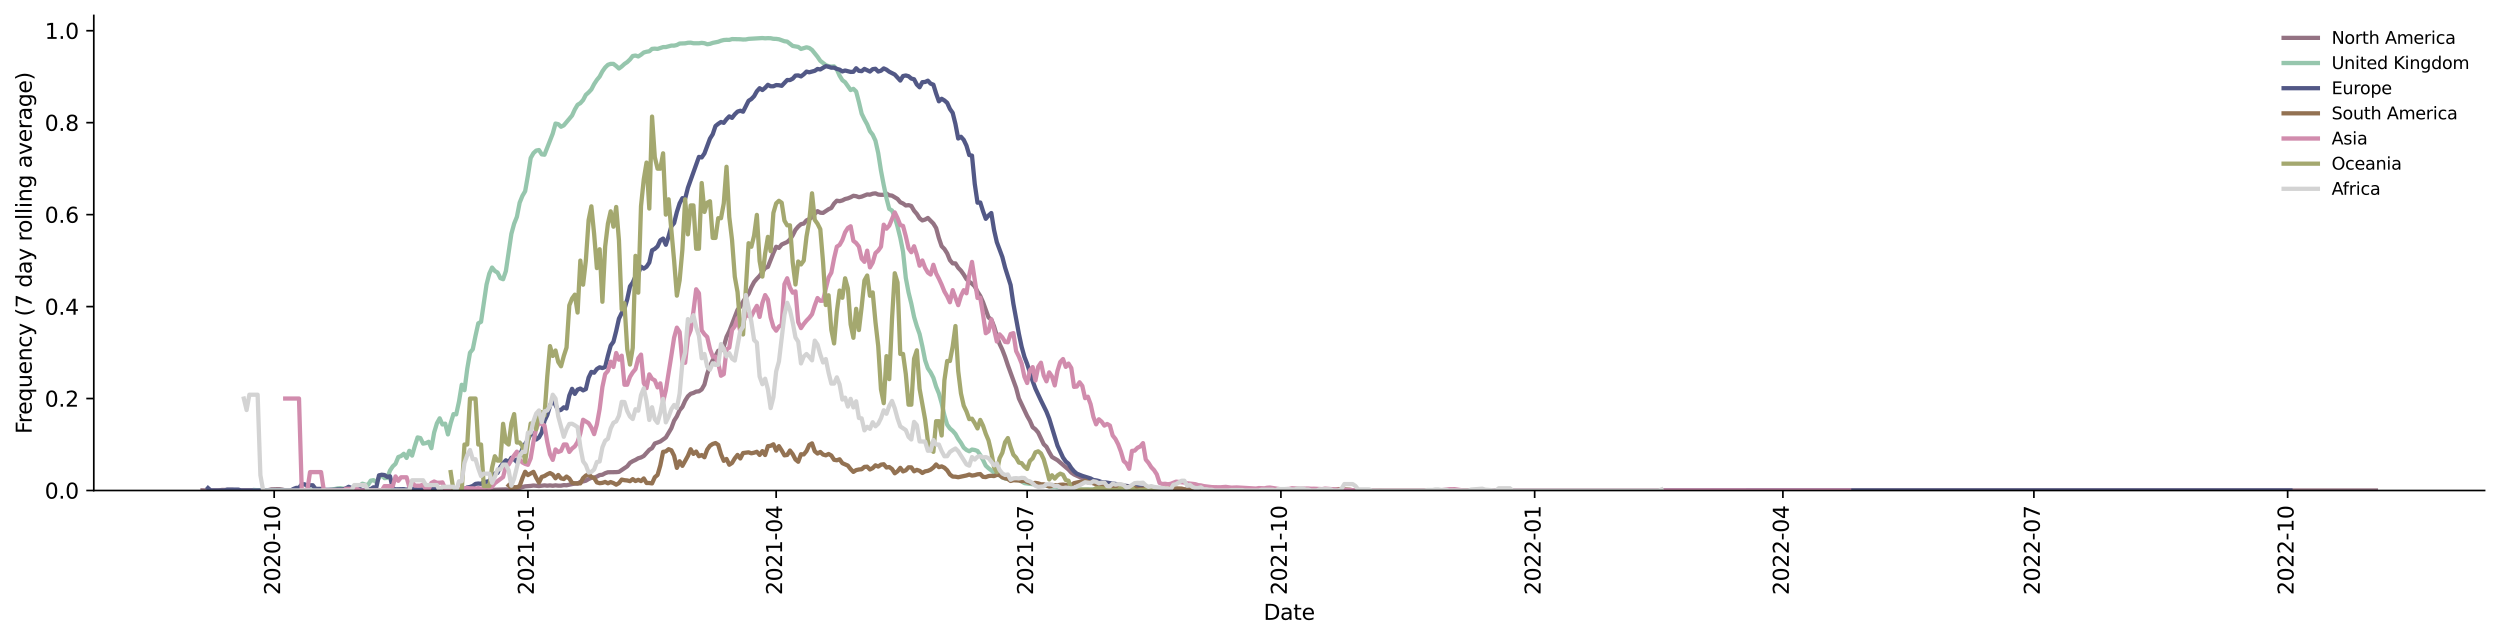<?xml version="1.0" encoding="utf-8" standalone="no"?>
<!DOCTYPE svg PUBLIC "-//W3C//DTD SVG 1.1//EN"
  "http://www.w3.org/Graphics/SVG/1.1/DTD/svg11.dtd">
<svg xmlns:xlink="http://www.w3.org/1999/xlink" width="1166.981pt" height="298.621pt" viewBox="0 0 1166.981 298.621" xmlns="http://www.w3.org/2000/svg" version="1.1">
 <defs>
  <style type="text/css">*{stroke-linejoin: round; stroke-linecap: butt}</style>
 </defs>
 <g id="figure_1">
  <g id="patch_1">
   <path d="M 0 298.621 
L 1166.981 298.621 
L 1166.981 0 
L 0 0 
z
" style="fill: #ffffff"/>
  </g>
  <g id="axes_1">
   <g id="patch_2">
    <path d="M 43.781 228.96 
L 1159.781 228.96 
L 1159.781 7.2 
L 43.781 7.2 
z
" style="fill: #ffffff"/>
   </g>
   <g id="matplotlib.axis_1">
    <g id="xtick_1">
     <g id="line2d_1">
      <defs>
       <path id="m16d8fa0499" d="M 0 0 
L 0 3.5 
" style="stroke: #000000; stroke-width: 0.8"/>
      </defs>
      <g>
       <use xlink:href="#m16d8fa0499" x="127.983" y="228.96" style="stroke: #000000; stroke-width: 0.8"/>
      </g>
     </g>
     <g id="text_1">
      <!-- 2020-10 -->
      <g transform="translate(130.743 277.743)rotate(-90)scale(0.1 -0.1)">
       <defs>
        <path id="DejaVuSans-32" d="M 1228 531 
L 3431 531 
L 3431 0 
L 469 0 
L 469 531 
Q 828 903 1448 1529 
Q 2069 2156 2228 2338 
Q 2531 2678 2651 2914 
Q 2772 3150 2772 3378 
Q 2772 3750 2511 3984 
Q 2250 4219 1831 4219 
Q 1534 4219 1204 4116 
Q 875 4013 500 3803 
L 500 4441 
Q 881 4594 1212 4672 
Q 1544 4750 1819 4750 
Q 2544 4750 2975 4387 
Q 3406 4025 3406 3419 
Q 3406 3131 3298 2873 
Q 3191 2616 2906 2266 
Q 2828 2175 2409 1742 
Q 1991 1309 1228 531 
z
" transform="scale(0.016)"/>
        <path id="DejaVuSans-30" d="M 2034 4250 
Q 1547 4250 1301 3770 
Q 1056 3291 1056 2328 
Q 1056 1369 1301 889 
Q 1547 409 2034 409 
Q 2525 409 2770 889 
Q 3016 1369 3016 2328 
Q 3016 3291 2770 3770 
Q 2525 4250 2034 4250 
z
M 2034 4750 
Q 2819 4750 3233 4129 
Q 3647 3509 3647 2328 
Q 3647 1150 3233 529 
Q 2819 -91 2034 -91 
Q 1250 -91 836 529 
Q 422 1150 422 2328 
Q 422 3509 836 4129 
Q 1250 4750 2034 4750 
z
" transform="scale(0.016)"/>
        <path id="DejaVuSans-2d" d="M 313 2009 
L 1997 2009 
L 1997 1497 
L 313 1497 
L 313 2009 
z
" transform="scale(0.016)"/>
        <path id="DejaVuSans-31" d="M 794 531 
L 1825 531 
L 1825 4091 
L 703 3866 
L 703 4441 
L 1819 4666 
L 2450 4666 
L 2450 531 
L 3481 531 
L 3481 0 
L 794 0 
L 794 531 
z
" transform="scale(0.016)"/>
       </defs>
       <use xlink:href="#DejaVuSans-32"/>
       <use xlink:href="#DejaVuSans-30" x="63.623"/>
       <use xlink:href="#DejaVuSans-32" x="127.246"/>
       <use xlink:href="#DejaVuSans-30" x="190.869"/>
       <use xlink:href="#DejaVuSans-2d" x="254.492"/>
       <use xlink:href="#DejaVuSans-31" x="290.576"/>
       <use xlink:href="#DejaVuSans-30" x="354.199"/>
      </g>
     </g>
    </g>
    <g id="xtick_2">
     <g id="line2d_2">
      <g>
       <use xlink:href="#m16d8fa0499" x="246.433" y="228.96" style="stroke: #000000; stroke-width: 0.8"/>
      </g>
     </g>
     <g id="text_2">
      <!-- 2021-01 -->
      <g transform="translate(249.192 277.743)rotate(-90)scale(0.1 -0.1)">
       <use xlink:href="#DejaVuSans-32"/>
       <use xlink:href="#DejaVuSans-30" x="63.623"/>
       <use xlink:href="#DejaVuSans-32" x="127.246"/>
       <use xlink:href="#DejaVuSans-31" x="190.869"/>
       <use xlink:href="#DejaVuSans-2d" x="254.492"/>
       <use xlink:href="#DejaVuSans-30" x="290.576"/>
       <use xlink:href="#DejaVuSans-31" x="354.199"/>
      </g>
     </g>
    </g>
    <g id="xtick_3">
     <g id="line2d_3">
      <g>
       <use xlink:href="#m16d8fa0499" x="362.307" y="228.96" style="stroke: #000000; stroke-width: 0.8"/>
      </g>
     </g>
     <g id="text_3">
      <!-- 2021-04 -->
      <g transform="translate(365.067 277.743)rotate(-90)scale(0.1 -0.1)">
       <defs>
        <path id="DejaVuSans-34" d="M 2419 4116 
L 825 1625 
L 2419 1625 
L 2419 4116 
z
M 2253 4666 
L 3047 4666 
L 3047 1625 
L 3713 1625 
L 3713 1100 
L 3047 1100 
L 3047 0 
L 2419 0 
L 2419 1100 
L 313 1100 
L 313 1709 
L 2253 4666 
z
" transform="scale(0.016)"/>
       </defs>
       <use xlink:href="#DejaVuSans-32"/>
       <use xlink:href="#DejaVuSans-30" x="63.623"/>
       <use xlink:href="#DejaVuSans-32" x="127.246"/>
       <use xlink:href="#DejaVuSans-31" x="190.869"/>
       <use xlink:href="#DejaVuSans-2d" x="254.492"/>
       <use xlink:href="#DejaVuSans-30" x="290.576"/>
       <use xlink:href="#DejaVuSans-34" x="354.199"/>
      </g>
     </g>
    </g>
    <g id="xtick_4">
     <g id="line2d_4">
      <g>
       <use xlink:href="#m16d8fa0499" x="479.469" y="228.96" style="stroke: #000000; stroke-width: 0.8"/>
      </g>
     </g>
     <g id="text_4">
      <!-- 2021-07 -->
      <g transform="translate(482.229 277.743)rotate(-90)scale(0.1 -0.1)">
       <defs>
        <path id="DejaVuSans-37" d="M 525 4666 
L 3525 4666 
L 3525 4397 
L 1831 0 
L 1172 0 
L 2766 4134 
L 525 4134 
L 525 4666 
z
" transform="scale(0.016)"/>
       </defs>
       <use xlink:href="#DejaVuSans-32"/>
       <use xlink:href="#DejaVuSans-30" x="63.623"/>
       <use xlink:href="#DejaVuSans-32" x="127.246"/>
       <use xlink:href="#DejaVuSans-31" x="190.869"/>
       <use xlink:href="#DejaVuSans-2d" x="254.492"/>
       <use xlink:href="#DejaVuSans-30" x="290.576"/>
       <use xlink:href="#DejaVuSans-37" x="354.199"/>
      </g>
     </g>
    </g>
    <g id="xtick_5">
     <g id="line2d_5">
      <g>
       <use xlink:href="#m16d8fa0499" x="597.919" y="228.96" style="stroke: #000000; stroke-width: 0.8"/>
      </g>
     </g>
     <g id="text_5">
      <!-- 2021-10 -->
      <g transform="translate(600.678 277.743)rotate(-90)scale(0.1 -0.1)">
       <use xlink:href="#DejaVuSans-32"/>
       <use xlink:href="#DejaVuSans-30" x="63.623"/>
       <use xlink:href="#DejaVuSans-32" x="127.246"/>
       <use xlink:href="#DejaVuSans-31" x="190.869"/>
       <use xlink:href="#DejaVuSans-2d" x="254.492"/>
       <use xlink:href="#DejaVuSans-31" x="290.576"/>
       <use xlink:href="#DejaVuSans-30" x="354.199"/>
      </g>
     </g>
    </g>
    <g id="xtick_6">
     <g id="line2d_6">
      <g>
       <use xlink:href="#m16d8fa0499" x="716.368" y="228.96" style="stroke: #000000; stroke-width: 0.8"/>
      </g>
     </g>
     <g id="text_6">
      <!-- 2022-01 -->
      <g transform="translate(719.128 277.743)rotate(-90)scale(0.1 -0.1)">
       <use xlink:href="#DejaVuSans-32"/>
       <use xlink:href="#DejaVuSans-30" x="63.623"/>
       <use xlink:href="#DejaVuSans-32" x="127.246"/>
       <use xlink:href="#DejaVuSans-32" x="190.869"/>
       <use xlink:href="#DejaVuSans-2d" x="254.492"/>
       <use xlink:href="#DejaVuSans-30" x="290.576"/>
       <use xlink:href="#DejaVuSans-31" x="354.199"/>
      </g>
     </g>
    </g>
    <g id="xtick_7">
     <g id="line2d_7">
      <g>
       <use xlink:href="#m16d8fa0499" x="832.243" y="228.96" style="stroke: #000000; stroke-width: 0.8"/>
      </g>
     </g>
     <g id="text_7">
      <!-- 2022-04 -->
      <g transform="translate(835.002 277.743)rotate(-90)scale(0.1 -0.1)">
       <use xlink:href="#DejaVuSans-32"/>
       <use xlink:href="#DejaVuSans-30" x="63.623"/>
       <use xlink:href="#DejaVuSans-32" x="127.246"/>
       <use xlink:href="#DejaVuSans-32" x="190.869"/>
       <use xlink:href="#DejaVuSans-2d" x="254.492"/>
       <use xlink:href="#DejaVuSans-30" x="290.576"/>
       <use xlink:href="#DejaVuSans-34" x="354.199"/>
      </g>
     </g>
    </g>
    <g id="xtick_8">
     <g id="line2d_8">
      <g>
       <use xlink:href="#m16d8fa0499" x="949.405" y="228.96" style="stroke: #000000; stroke-width: 0.8"/>
      </g>
     </g>
     <g id="text_8">
      <!-- 2022-07 -->
      <g transform="translate(952.164 277.743)rotate(-90)scale(0.1 -0.1)">
       <use xlink:href="#DejaVuSans-32"/>
       <use xlink:href="#DejaVuSans-30" x="63.623"/>
       <use xlink:href="#DejaVuSans-32" x="127.246"/>
       <use xlink:href="#DejaVuSans-32" x="190.869"/>
       <use xlink:href="#DejaVuSans-2d" x="254.492"/>
       <use xlink:href="#DejaVuSans-30" x="290.576"/>
       <use xlink:href="#DejaVuSans-37" x="354.199"/>
      </g>
     </g>
    </g>
    <g id="xtick_9">
     <g id="line2d_9">
      <g>
       <use xlink:href="#m16d8fa0499" x="1067.854" y="228.96" style="stroke: #000000; stroke-width: 0.8"/>
      </g>
     </g>
     <g id="text_9">
      <!-- 2022-10 -->
      <g transform="translate(1070.614 277.743)rotate(-90)scale(0.1 -0.1)">
       <use xlink:href="#DejaVuSans-32"/>
       <use xlink:href="#DejaVuSans-30" x="63.623"/>
       <use xlink:href="#DejaVuSans-32" x="127.246"/>
       <use xlink:href="#DejaVuSans-32" x="190.869"/>
       <use xlink:href="#DejaVuSans-2d" x="254.492"/>
       <use xlink:href="#DejaVuSans-31" x="290.576"/>
       <use xlink:href="#DejaVuSans-30" x="354.199"/>
      </g>
     </g>
    </g>
    <g id="text_10">
     <!-- Date -->
     <g transform="translate(589.83 289.341)scale(0.1 -0.1)">
      <defs>
       <path id="DejaVuSans-44" d="M 1259 4147 
L 1259 519 
L 2022 519 
Q 2988 519 3436 956 
Q 3884 1394 3884 2338 
Q 3884 3275 3436 3711 
Q 2988 4147 2022 4147 
L 1259 4147 
z
M 628 4666 
L 1925 4666 
Q 3281 4666 3915 4102 
Q 4550 3538 4550 2338 
Q 4550 1131 3912 565 
Q 3275 0 1925 0 
L 628 0 
L 628 4666 
z
" transform="scale(0.016)"/>
       <path id="DejaVuSans-61" d="M 2194 1759 
Q 1497 1759 1228 1600 
Q 959 1441 959 1056 
Q 959 750 1161 570 
Q 1363 391 1709 391 
Q 2188 391 2477 730 
Q 2766 1069 2766 1631 
L 2766 1759 
L 2194 1759 
z
M 3341 1997 
L 3341 0 
L 2766 0 
L 2766 531 
Q 2569 213 2275 61 
Q 1981 -91 1556 -91 
Q 1019 -91 701 211 
Q 384 513 384 1019 
Q 384 1609 779 1909 
Q 1175 2209 1959 2209 
L 2766 2209 
L 2766 2266 
Q 2766 2663 2505 2880 
Q 2244 3097 1772 3097 
Q 1472 3097 1187 3025 
Q 903 2953 641 2809 
L 641 3341 
Q 956 3463 1253 3523 
Q 1550 3584 1831 3584 
Q 2591 3584 2966 3190 
Q 3341 2797 3341 1997 
z
" transform="scale(0.016)"/>
       <path id="DejaVuSans-74" d="M 1172 4494 
L 1172 3500 
L 2356 3500 
L 2356 3053 
L 1172 3053 
L 1172 1153 
Q 1172 725 1289 603 
Q 1406 481 1766 481 
L 2356 481 
L 2356 0 
L 1766 0 
Q 1100 0 847 248 
Q 594 497 594 1153 
L 594 3053 
L 172 3053 
L 172 3500 
L 594 3500 
L 594 4494 
L 1172 4494 
z
" transform="scale(0.016)"/>
       <path id="DejaVuSans-65" d="M 3597 1894 
L 3597 1613 
L 953 1613 
Q 991 1019 1311 708 
Q 1631 397 2203 397 
Q 2534 397 2845 478 
Q 3156 559 3463 722 
L 3463 178 
Q 3153 47 2828 -22 
Q 2503 -91 2169 -91 
Q 1331 -91 842 396 
Q 353 884 353 1716 
Q 353 2575 817 3079 
Q 1281 3584 2069 3584 
Q 2775 3584 3186 3129 
Q 3597 2675 3597 1894 
z
M 3022 2063 
Q 3016 2534 2758 2815 
Q 2500 3097 2075 3097 
Q 1594 3097 1305 2825 
Q 1016 2553 972 2059 
L 3022 2063 
z
" transform="scale(0.016)"/>
      </defs>
      <use xlink:href="#DejaVuSans-44"/>
      <use xlink:href="#DejaVuSans-61" x="77.002"/>
      <use xlink:href="#DejaVuSans-74" x="138.281"/>
      <use xlink:href="#DejaVuSans-65" x="177.49"/>
     </g>
    </g>
   </g>
   <g id="matplotlib.axis_2">
    <g id="ytick_1">
     <g id="line2d_10">
      <defs>
       <path id="m6bff1935cf" d="M 0 0 
L -3.5 0 
" style="stroke: #000000; stroke-width: 0.8"/>
      </defs>
      <g>
       <use xlink:href="#m6bff1935cf" x="43.781" y="228.96" style="stroke: #000000; stroke-width: 0.8"/>
      </g>
     </g>
     <g id="text_11">
      <!-- 0.0 -->
      <g transform="translate(20.878 232.759)scale(0.1 -0.1)">
       <defs>
        <path id="DejaVuSans-2e" d="M 684 794 
L 1344 794 
L 1344 0 
L 684 0 
L 684 794 
z
" transform="scale(0.016)"/>
       </defs>
       <use xlink:href="#DejaVuSans-30"/>
       <use xlink:href="#DejaVuSans-2e" x="63.623"/>
       <use xlink:href="#DejaVuSans-30" x="95.41"/>
      </g>
     </g>
    </g>
    <g id="ytick_2">
     <g id="line2d_11">
      <g>
       <use xlink:href="#m6bff1935cf" x="43.781" y="186.036" style="stroke: #000000; stroke-width: 0.8"/>
      </g>
     </g>
     <g id="text_12">
      <!-- 0.2 -->
      <g transform="translate(20.878 189.835)scale(0.1 -0.1)">
       <use xlink:href="#DejaVuSans-30"/>
       <use xlink:href="#DejaVuSans-2e" x="63.623"/>
       <use xlink:href="#DejaVuSans-32" x="95.41"/>
      </g>
     </g>
    </g>
    <g id="ytick_3">
     <g id="line2d_12">
      <g>
       <use xlink:href="#m6bff1935cf" x="43.781" y="143.112" style="stroke: #000000; stroke-width: 0.8"/>
      </g>
     </g>
     <g id="text_13">
      <!-- 0.4 -->
      <g transform="translate(20.878 146.911)scale(0.1 -0.1)">
       <use xlink:href="#DejaVuSans-30"/>
       <use xlink:href="#DejaVuSans-2e" x="63.623"/>
       <use xlink:href="#DejaVuSans-34" x="95.41"/>
      </g>
     </g>
    </g>
    <g id="ytick_4">
     <g id="line2d_13">
      <g>
       <use xlink:href="#m6bff1935cf" x="43.781" y="100.188" style="stroke: #000000; stroke-width: 0.8"/>
      </g>
     </g>
     <g id="text_14">
      <!-- 0.6 -->
      <g transform="translate(20.878 103.988)scale(0.1 -0.1)">
       <defs>
        <path id="DejaVuSans-36" d="M 2113 2584 
Q 1688 2584 1439 2293 
Q 1191 2003 1191 1497 
Q 1191 994 1439 701 
Q 1688 409 2113 409 
Q 2538 409 2786 701 
Q 3034 994 3034 1497 
Q 3034 2003 2786 2293 
Q 2538 2584 2113 2584 
z
M 3366 4563 
L 3366 3988 
Q 3128 4100 2886 4159 
Q 2644 4219 2406 4219 
Q 1781 4219 1451 3797 
Q 1122 3375 1075 2522 
Q 1259 2794 1537 2939 
Q 1816 3084 2150 3084 
Q 2853 3084 3261 2657 
Q 3669 2231 3669 1497 
Q 3669 778 3244 343 
Q 2819 -91 2113 -91 
Q 1303 -91 875 529 
Q 447 1150 447 2328 
Q 447 3434 972 4092 
Q 1497 4750 2381 4750 
Q 2619 4750 2861 4703 
Q 3103 4656 3366 4563 
z
" transform="scale(0.016)"/>
       </defs>
       <use xlink:href="#DejaVuSans-30"/>
       <use xlink:href="#DejaVuSans-2e" x="63.623"/>
       <use xlink:href="#DejaVuSans-36" x="95.41"/>
      </g>
     </g>
    </g>
    <g id="ytick_5">
     <g id="line2d_14">
      <g>
       <use xlink:href="#m6bff1935cf" x="43.781" y="57.264" style="stroke: #000000; stroke-width: 0.8"/>
      </g>
     </g>
     <g id="text_15">
      <!-- 0.8 -->
      <g transform="translate(20.878 61.064)scale(0.1 -0.1)">
       <defs>
        <path id="DejaVuSans-38" d="M 2034 2216 
Q 1584 2216 1326 1975 
Q 1069 1734 1069 1313 
Q 1069 891 1326 650 
Q 1584 409 2034 409 
Q 2484 409 2743 651 
Q 3003 894 3003 1313 
Q 3003 1734 2745 1975 
Q 2488 2216 2034 2216 
z
M 1403 2484 
Q 997 2584 770 2862 
Q 544 3141 544 3541 
Q 544 4100 942 4425 
Q 1341 4750 2034 4750 
Q 2731 4750 3128 4425 
Q 3525 4100 3525 3541 
Q 3525 3141 3298 2862 
Q 3072 2584 2669 2484 
Q 3125 2378 3379 2068 
Q 3634 1759 3634 1313 
Q 3634 634 3220 271 
Q 2806 -91 2034 -91 
Q 1263 -91 848 271 
Q 434 634 434 1313 
Q 434 1759 690 2068 
Q 947 2378 1403 2484 
z
M 1172 3481 
Q 1172 3119 1398 2916 
Q 1625 2713 2034 2713 
Q 2441 2713 2670 2916 
Q 2900 3119 2900 3481 
Q 2900 3844 2670 4047 
Q 2441 4250 2034 4250 
Q 1625 4250 1398 4047 
Q 1172 3844 1172 3481 
z
" transform="scale(0.016)"/>
       </defs>
       <use xlink:href="#DejaVuSans-30"/>
       <use xlink:href="#DejaVuSans-2e" x="63.623"/>
       <use xlink:href="#DejaVuSans-38" x="95.41"/>
      </g>
     </g>
    </g>
    <g id="ytick_6">
     <g id="line2d_15">
      <g>
       <use xlink:href="#m6bff1935cf" x="43.781" y="14.341" style="stroke: #000000; stroke-width: 0.8"/>
      </g>
     </g>
     <g id="text_16">
      <!-- 1.0 -->
      <g transform="translate(20.878 18.14)scale(0.1 -0.1)">
       <use xlink:href="#DejaVuSans-31"/>
       <use xlink:href="#DejaVuSans-2e" x="63.623"/>
       <use xlink:href="#DejaVuSans-30" x="95.41"/>
      </g>
     </g>
    </g>
    <g id="text_17">
     <!-- Frequency (7 day rolling average) -->
     <g transform="translate(14.798 202.529)rotate(-90)scale(0.1 -0.1)">
      <defs>
       <path id="DejaVuSans-46" d="M 628 4666 
L 3309 4666 
L 3309 4134 
L 1259 4134 
L 1259 2759 
L 3109 2759 
L 3109 2228 
L 1259 2228 
L 1259 0 
L 628 0 
L 628 4666 
z
" transform="scale(0.016)"/>
       <path id="DejaVuSans-72" d="M 2631 2963 
Q 2534 3019 2420 3045 
Q 2306 3072 2169 3072 
Q 1681 3072 1420 2755 
Q 1159 2438 1159 1844 
L 1159 0 
L 581 0 
L 581 3500 
L 1159 3500 
L 1159 2956 
Q 1341 3275 1631 3429 
Q 1922 3584 2338 3584 
Q 2397 3584 2469 3576 
Q 2541 3569 2628 3553 
L 2631 2963 
z
" transform="scale(0.016)"/>
       <path id="DejaVuSans-71" d="M 947 1747 
Q 947 1113 1208 752 
Q 1469 391 1925 391 
Q 2381 391 2643 752 
Q 2906 1113 2906 1747 
Q 2906 2381 2643 2742 
Q 2381 3103 1925 3103 
Q 1469 3103 1208 2742 
Q 947 2381 947 1747 
z
M 2906 525 
Q 2725 213 2448 61 
Q 2172 -91 1784 -91 
Q 1150 -91 751 415 
Q 353 922 353 1747 
Q 353 2572 751 3078 
Q 1150 3584 1784 3584 
Q 2172 3584 2448 3432 
Q 2725 3281 2906 2969 
L 2906 3500 
L 3481 3500 
L 3481 -1331 
L 2906 -1331 
L 2906 525 
z
" transform="scale(0.016)"/>
       <path id="DejaVuSans-75" d="M 544 1381 
L 544 3500 
L 1119 3500 
L 1119 1403 
Q 1119 906 1312 657 
Q 1506 409 1894 409 
Q 2359 409 2629 706 
Q 2900 1003 2900 1516 
L 2900 3500 
L 3475 3500 
L 3475 0 
L 2900 0 
L 2900 538 
Q 2691 219 2414 64 
Q 2138 -91 1772 -91 
Q 1169 -91 856 284 
Q 544 659 544 1381 
z
M 1991 3584 
L 1991 3584 
z
" transform="scale(0.016)"/>
       <path id="DejaVuSans-6e" d="M 3513 2113 
L 3513 0 
L 2938 0 
L 2938 2094 
Q 2938 2591 2744 2837 
Q 2550 3084 2163 3084 
Q 1697 3084 1428 2787 
Q 1159 2491 1159 1978 
L 1159 0 
L 581 0 
L 581 3500 
L 1159 3500 
L 1159 2956 
Q 1366 3272 1645 3428 
Q 1925 3584 2291 3584 
Q 2894 3584 3203 3211 
Q 3513 2838 3513 2113 
z
" transform="scale(0.016)"/>
       <path id="DejaVuSans-63" d="M 3122 3366 
L 3122 2828 
Q 2878 2963 2633 3030 
Q 2388 3097 2138 3097 
Q 1578 3097 1268 2742 
Q 959 2388 959 1747 
Q 959 1106 1268 751 
Q 1578 397 2138 397 
Q 2388 397 2633 464 
Q 2878 531 3122 666 
L 3122 134 
Q 2881 22 2623 -34 
Q 2366 -91 2075 -91 
Q 1284 -91 818 406 
Q 353 903 353 1747 
Q 353 2603 823 3093 
Q 1294 3584 2113 3584 
Q 2378 3584 2631 3529 
Q 2884 3475 3122 3366 
z
" transform="scale(0.016)"/>
       <path id="DejaVuSans-79" d="M 2059 -325 
Q 1816 -950 1584 -1140 
Q 1353 -1331 966 -1331 
L 506 -1331 
L 506 -850 
L 844 -850 
Q 1081 -850 1212 -737 
Q 1344 -625 1503 -206 
L 1606 56 
L 191 3500 
L 800 3500 
L 1894 763 
L 2988 3500 
L 3597 3500 
L 2059 -325 
z
" transform="scale(0.016)"/>
       <path id="DejaVuSans-20" transform="scale(0.016)"/>
       <path id="DejaVuSans-28" d="M 1984 4856 
Q 1566 4138 1362 3434 
Q 1159 2731 1159 2009 
Q 1159 1288 1364 580 
Q 1569 -128 1984 -844 
L 1484 -844 
Q 1016 -109 783 600 
Q 550 1309 550 2009 
Q 550 2706 781 3412 
Q 1013 4119 1484 4856 
L 1984 4856 
z
" transform="scale(0.016)"/>
       <path id="DejaVuSans-64" d="M 2906 2969 
L 2906 4863 
L 3481 4863 
L 3481 0 
L 2906 0 
L 2906 525 
Q 2725 213 2448 61 
Q 2172 -91 1784 -91 
Q 1150 -91 751 415 
Q 353 922 353 1747 
Q 353 2572 751 3078 
Q 1150 3584 1784 3584 
Q 2172 3584 2448 3432 
Q 2725 3281 2906 2969 
z
M 947 1747 
Q 947 1113 1208 752 
Q 1469 391 1925 391 
Q 2381 391 2643 752 
Q 2906 1113 2906 1747 
Q 2906 2381 2643 2742 
Q 2381 3103 1925 3103 
Q 1469 3103 1208 2742 
Q 947 2381 947 1747 
z
" transform="scale(0.016)"/>
       <path id="DejaVuSans-6f" d="M 1959 3097 
Q 1497 3097 1228 2736 
Q 959 2375 959 1747 
Q 959 1119 1226 758 
Q 1494 397 1959 397 
Q 2419 397 2687 759 
Q 2956 1122 2956 1747 
Q 2956 2369 2687 2733 
Q 2419 3097 1959 3097 
z
M 1959 3584 
Q 2709 3584 3137 3096 
Q 3566 2609 3566 1747 
Q 3566 888 3137 398 
Q 2709 -91 1959 -91 
Q 1206 -91 779 398 
Q 353 888 353 1747 
Q 353 2609 779 3096 
Q 1206 3584 1959 3584 
z
" transform="scale(0.016)"/>
       <path id="DejaVuSans-6c" d="M 603 4863 
L 1178 4863 
L 1178 0 
L 603 0 
L 603 4863 
z
" transform="scale(0.016)"/>
       <path id="DejaVuSans-69" d="M 603 3500 
L 1178 3500 
L 1178 0 
L 603 0 
L 603 3500 
z
M 603 4863 
L 1178 4863 
L 1178 4134 
L 603 4134 
L 603 4863 
z
" transform="scale(0.016)"/>
       <path id="DejaVuSans-67" d="M 2906 1791 
Q 2906 2416 2648 2759 
Q 2391 3103 1925 3103 
Q 1463 3103 1205 2759 
Q 947 2416 947 1791 
Q 947 1169 1205 825 
Q 1463 481 1925 481 
Q 2391 481 2648 825 
Q 2906 1169 2906 1791 
z
M 3481 434 
Q 3481 -459 3084 -895 
Q 2688 -1331 1869 -1331 
Q 1566 -1331 1297 -1286 
Q 1028 -1241 775 -1147 
L 775 -588 
Q 1028 -725 1275 -790 
Q 1522 -856 1778 -856 
Q 2344 -856 2625 -561 
Q 2906 -266 2906 331 
L 2906 616 
Q 2728 306 2450 153 
Q 2172 0 1784 0 
Q 1141 0 747 490 
Q 353 981 353 1791 
Q 353 2603 747 3093 
Q 1141 3584 1784 3584 
Q 2172 3584 2450 3431 
Q 2728 3278 2906 2969 
L 2906 3500 
L 3481 3500 
L 3481 434 
z
" transform="scale(0.016)"/>
       <path id="DejaVuSans-76" d="M 191 3500 
L 800 3500 
L 1894 563 
L 2988 3500 
L 3597 3500 
L 2284 0 
L 1503 0 
L 191 3500 
z
" transform="scale(0.016)"/>
       <path id="DejaVuSans-29" d="M 513 4856 
L 1013 4856 
Q 1481 4119 1714 3412 
Q 1947 2706 1947 2009 
Q 1947 1309 1714 600 
Q 1481 -109 1013 -844 
L 513 -844 
Q 928 -128 1133 580 
Q 1338 1288 1338 2009 
Q 1338 2731 1133 3434 
Q 928 4138 513 4856 
z
" transform="scale(0.016)"/>
      </defs>
      <use xlink:href="#DejaVuSans-46"/>
      <use xlink:href="#DejaVuSans-72" x="50.27"/>
      <use xlink:href="#DejaVuSans-65" x="89.133"/>
      <use xlink:href="#DejaVuSans-71" x="150.656"/>
      <use xlink:href="#DejaVuSans-75" x="214.133"/>
      <use xlink:href="#DejaVuSans-65" x="277.512"/>
      <use xlink:href="#DejaVuSans-6e" x="339.035"/>
      <use xlink:href="#DejaVuSans-63" x="402.414"/>
      <use xlink:href="#DejaVuSans-79" x="457.395"/>
      <use xlink:href="#DejaVuSans-20" x="516.574"/>
      <use xlink:href="#DejaVuSans-28" x="548.361"/>
      <use xlink:href="#DejaVuSans-37" x="587.375"/>
      <use xlink:href="#DejaVuSans-20" x="650.998"/>
      <use xlink:href="#DejaVuSans-64" x="682.785"/>
      <use xlink:href="#DejaVuSans-61" x="746.262"/>
      <use xlink:href="#DejaVuSans-79" x="807.541"/>
      <use xlink:href="#DejaVuSans-20" x="866.721"/>
      <use xlink:href="#DejaVuSans-72" x="898.508"/>
      <use xlink:href="#DejaVuSans-6f" x="937.371"/>
      <use xlink:href="#DejaVuSans-6c" x="998.553"/>
      <use xlink:href="#DejaVuSans-6c" x="1026.336"/>
      <use xlink:href="#DejaVuSans-69" x="1054.119"/>
      <use xlink:href="#DejaVuSans-6e" x="1081.902"/>
      <use xlink:href="#DejaVuSans-67" x="1145.281"/>
      <use xlink:href="#DejaVuSans-20" x="1208.758"/>
      <use xlink:href="#DejaVuSans-61" x="1240.545"/>
      <use xlink:href="#DejaVuSans-76" x="1301.824"/>
      <use xlink:href="#DejaVuSans-65" x="1361.004"/>
      <use xlink:href="#DejaVuSans-72" x="1422.527"/>
      <use xlink:href="#DejaVuSans-61" x="1463.641"/>
      <use xlink:href="#DejaVuSans-67" x="1524.92"/>
      <use xlink:href="#DejaVuSans-65" x="1588.396"/>
      <use xlink:href="#DejaVuSans-29" x="1649.92"/>
     </g>
    </g>
   </g>
   <g id="line2d_16">
    <path d="M 94.509 228.874 
L 97.084 228.96 
L 102.233 228.9 
L 103.521 228.713 
L 108.671 228.714 
L 109.958 228.901 
L 124.121 228.898 
L 125.408 228.756 
L 126.696 228.436 
L 129.271 228.361 
L 130.558 228.361 
L 131.846 228.565 
L 133.133 228.885 
L 136.996 228.907 
L 139.571 228.853 
L 144.721 228.96 
L 157.596 228.96 
L 158.883 228.75 
L 164.033 228.672 
L 165.321 228.882 
L 194.933 228.804 
L 197.508 228.738 
L 201.371 228.819 
L 203.946 228.923 
L 207.808 228.941 
L 223.258 228.873 
L 233.558 228.514 
L 236.133 228.45 
L 237.42 228.636 
L 238.708 228.308 
L 242.57 227.739 
L 245.145 227.018 
L 247.72 226.825 
L 249.008 226.628 
L 251.583 226.884 
L 254.158 226.565 
L 255.445 226.722 
L 256.733 226.584 
L 258.02 226.75 
L 259.308 226.551 
L 260.595 226.705 
L 261.883 226.7 
L 263.17 226.447 
L 264.458 226.522 
L 268.32 225.702 
L 269.608 225.766 
L 270.895 224.937 
L 272.183 224.73 
L 273.47 224.384 
L 274.758 223.609 
L 276.045 223.038 
L 277.333 222.978 
L 278.62 222.471 
L 279.908 221.763 
L 281.195 221.61 
L 282.483 220.894 
L 283.77 220.452 
L 287.633 220.385 
L 288.92 220.272 
L 292.783 217.666 
L 294.07 216.058 
L 295.358 215.273 
L 296.645 214.677 
L 297.933 213.919 
L 299.22 213.535 
L 300.508 212.849 
L 303.083 209.978 
L 304.37 209.168 
L 305.658 207.023 
L 308.233 206.072 
L 310.808 204.227 
L 313.383 199.88 
L 314.67 196.381 
L 315.958 194.353 
L 317.245 191.465 
L 318.533 189.957 
L 319.82 187.052 
L 321.108 184.998 
L 322.395 183.814 
L 323.682 183.426 
L 324.97 182.791 
L 326.257 182.668 
L 327.545 181.781 
L 328.832 179.512 
L 330.12 174.492 
L 331.407 170.815 
L 332.695 168.132 
L 333.982 166.26 
L 335.27 163.733 
L 336.557 163.527 
L 337.845 161.774 
L 339.132 157.263 
L 340.42 154.63 
L 344.282 144.601 
L 345.57 143.195 
L 346.857 140.828 
L 348.145 138.837 
L 349.432 137.102 
L 350.72 134.092 
L 352.007 131.651 
L 353.295 130.122 
L 354.582 128.783 
L 357.157 125.128 
L 358.445 124.564 
L 361.02 118.07 
L 362.307 115.19 
L 363.595 115.722 
L 364.882 114.136 
L 367.457 112.975 
L 368.745 111.792 
L 370.032 109.852 
L 371.32 107.277 
L 372.607 105.759 
L 373.895 104.632 
L 375.182 104.36 
L 376.47 102.887 
L 377.757 102.263 
L 379.045 101.427 
L 380.332 99.801 
L 381.62 98.57 
L 382.907 99.291 
L 384.195 99.379 
L 386.77 97.671 
L 388.057 97.074 
L 389.345 95.018 
L 390.632 93.679 
L 391.92 93.908 
L 393.207 93.559 
L 394.495 92.898 
L 395.782 92.597 
L 397.07 92.072 
L 398.357 91.399 
L 399.645 91.579 
L 400.932 92.05 
L 402.22 91.784 
L 404.795 90.758 
L 406.082 90.875 
L 407.37 90.415 
L 408.657 90.25 
L 409.945 90.82 
L 411.232 90.946 
L 412.52 90.904 
L 413.807 90.394 
L 415.095 91.143 
L 416.382 91.319 
L 418.957 92.867 
L 420.245 94.413 
L 421.532 94.994 
L 422.82 95.916 
L 424.107 95.757 
L 425.395 96.148 
L 426.682 98.365 
L 427.97 99.833 
L 429.257 101.876 
L 430.545 102.888 
L 431.832 102.488 
L 433.12 101.742 
L 435.694 104.372 
L 436.982 106.454 
L 438.269 111.161 
L 439.557 114.929 
L 440.844 116.231 
L 442.132 118.273 
L 443.419 121.435 
L 444.707 122.934 
L 445.994 122.944 
L 447.282 124.994 
L 448.569 126.34 
L 449.857 128.152 
L 451.144 130.258 
L 452.432 131.514 
L 453.719 132.421 
L 455.007 133.682 
L 456.294 136.137 
L 457.582 138.177 
L 458.869 141.067 
L 461.444 148.19 
L 462.732 149.122 
L 464.019 152.378 
L 465.307 156.713 
L 466.594 160.51 
L 467.882 163.25 
L 469.169 166.595 
L 470.457 170.488 
L 474.319 181.112 
L 475.607 185.985 
L 479.469 194.166 
L 480.757 196.425 
L 482.044 199.409 
L 483.332 200.402 
L 484.619 201.915 
L 487.194 207.343 
L 488.482 208.575 
L 489.769 211.076 
L 491.057 213.303 
L 493.632 214.817 
L 498.782 219.196 
L 500.069 220.594 
L 501.357 221.472 
L 505.219 223.225 
L 507.794 223.961 
L 510.369 225.032 
L 515.519 225.943 
L 516.807 226.037 
L 519.382 226.57 
L 521.957 226.991 
L 523.244 227.223 
L 533.544 227.969 
L 536.119 227.998 
L 541.269 228.193 
L 543.844 228.372 
L 546.419 228.433 
L 552.856 228.703 
L 555.431 228.736 
L 559.294 228.71 
L 568.306 228.663 
L 572.169 228.845 
L 578.606 228.902 
L 579.894 228.791 
L 585.044 228.807 
L 587.619 228.928 
L 603.069 228.952 
L 639.119 228.947 
L 1109.054 228.942 
L 1109.054 228.942 
" clip-path="url(#pd8f3aa4540)" style="fill: none; stroke: #947383; stroke-width: 2; stroke-linecap: square"/>
   </g>
   <g id="line2d_17">
    <path d="M 118.971 228.745 
L 121.546 228.882 
L 126.696 228.798 
L 131.846 228.769 
L 133.133 228.931 
L 136.996 228.911 
L 139.571 228.911 
L 140.858 228.718 
L 146.008 228.691 
L 147.296 228.884 
L 152.446 228.96 
L 153.733 228.695 
L 155.021 228.549 
L 157.596 228.001 
L 158.883 227.891 
L 162.746 228.567 
L 164.033 228.054 
L 166.608 227.591 
L 169.183 225.787 
L 170.471 226.212 
L 171.758 226.379 
L 173.046 224.375 
L 174.333 224.133 
L 175.621 224.995 
L 176.908 223.001 
L 178.196 221.715 
L 179.483 223.196 
L 180.771 223.074 
L 182.058 219.616 
L 183.346 217.694 
L 184.633 216.498 
L 185.921 213.341 
L 187.208 212.868 
L 188.496 211.825 
L 189.783 213.751 
L 191.071 210.441 
L 192.358 212.665 
L 193.646 208.139 
L 194.933 204.181 
L 196.221 204.478 
L 197.508 207.082 
L 198.796 206.837 
L 200.083 206.227 
L 201.371 209.191 
L 202.658 201.886 
L 203.946 197.599 
L 205.233 195.267 
L 206.521 198.139 
L 207.808 197.757 
L 209.096 202.776 
L 210.383 197.524 
L 211.67 193.315 
L 212.958 193.427 
L 214.245 187.499 
L 215.533 179.618 
L 216.82 182.129 
L 218.108 172.15 
L 219.395 164.617 
L 220.683 163.041 
L 221.97 156.698 
L 223.258 150.931 
L 224.545 150.226 
L 227.12 132.796 
L 228.408 127.713 
L 229.695 124.896 
L 230.983 126.469 
L 232.27 127.236 
L 233.558 129.818 
L 234.845 130.341 
L 236.133 126.569 
L 238.708 109.16 
L 239.995 104.413 
L 241.283 101.222 
L 242.57 94.629 
L 243.858 91.44 
L 245.145 89.229 
L 246.433 81.897 
L 247.72 73.762 
L 249.008 71.494 
L 250.295 70.291 
L 251.583 70.034 
L 252.87 72.047 
L 254.158 72.22 
L 258.02 62.356 
L 259.308 57.674 
L 260.595 57.96 
L 261.883 59.164 
L 263.17 58.513 
L 267.033 53.916 
L 268.32 51.111 
L 269.608 48.928 
L 270.895 48.148 
L 272.183 46.709 
L 273.47 44.27 
L 274.758 43.135 
L 276.045 41.738 
L 277.333 39.271 
L 278.62 37.305 
L 279.908 35.742 
L 281.195 33.312 
L 282.483 31.499 
L 283.77 30.257 
L 285.058 29.805 
L 286.345 29.824 
L 287.633 30.806 
L 288.92 31.979 
L 290.208 31.031 
L 291.495 29.853 
L 292.783 28.982 
L 294.07 27.76 
L 295.358 26.15 
L 296.645 25.93 
L 297.933 26.356 
L 299.22 25.542 
L 300.508 24.504 
L 301.795 24.156 
L 303.083 23.936 
L 304.37 22.82 
L 305.658 22.706 
L 306.945 22.832 
L 309.52 21.985 
L 310.808 21.97 
L 313.383 21.288 
L 314.67 21.302 
L 315.958 21 
L 317.245 20.324 
L 319.82 20.229 
L 321.108 19.967 
L 322.395 19.913 
L 323.682 20.186 
L 326.257 20.2 
L 327.545 20.008 
L 328.832 20.17 
L 330.12 20.66 
L 331.407 20.473 
L 332.695 20.013 
L 335.27 19.494 
L 336.557 19.009 
L 337.845 18.68 
L 339.132 18.587 
L 340.42 18.626 
L 341.707 18.241 
L 345.57 18.321 
L 346.857 18.443 
L 348.145 18.41 
L 349.432 18.146 
L 355.87 17.76 
L 357.157 17.884 
L 358.445 17.807 
L 359.732 17.844 
L 361.02 18.113 
L 362.307 18.152 
L 363.595 18.329 
L 366.17 19.244 
L 367.457 19.42 
L 370.032 21.438 
L 372.607 21.902 
L 373.895 22.847 
L 376.47 22.079 
L 377.757 22.395 
L 379.045 23.313 
L 381.62 26.507 
L 382.907 28.391 
L 385.482 30.402 
L 386.77 30.892 
L 388.057 31.094 
L 389.345 30.986 
L 390.632 32.391 
L 391.92 35.333 
L 393.207 37.428 
L 394.495 38.375 
L 397.07 42.036 
L 398.357 41.48 
L 399.645 42.731 
L 400.932 47.654 
L 402.22 53.08 
L 403.507 55.725 
L 404.795 58.061 
L 406.082 61.227 
L 407.37 62.897 
L 408.657 65.698 
L 409.945 71.463 
L 411.232 79.652 
L 412.52 86.421 
L 413.807 92.545 
L 415.095 97.505 
L 416.382 98.272 
L 417.67 101.304 
L 418.957 105.766 
L 420.245 110.998 
L 421.532 117.5 
L 422.82 129.704 
L 424.107 136.499 
L 425.395 141.727 
L 426.682 147.933 
L 427.97 152.273 
L 429.257 155.895 
L 430.545 161.652 
L 431.832 168.161 
L 433.12 171.931 
L 434.407 173.834 
L 435.694 176.348 
L 436.982 180.518 
L 438.269 183.661 
L 439.557 188.243 
L 440.844 193.955 
L 442.132 198.241 
L 443.419 200.015 
L 444.707 201.116 
L 445.994 202.575 
L 447.282 204.885 
L 448.569 206.705 
L 449.857 208.933 
L 451.144 210.028 
L 452.432 210.635 
L 453.719 209.845 
L 455.007 210.06 
L 456.294 210.52 
L 457.582 212.409 
L 458.869 214.718 
L 460.157 217.376 
L 461.444 218.579 
L 464.019 220.553 
L 465.307 221.108 
L 466.594 221.836 
L 467.882 222.863 
L 469.169 223.34 
L 470.457 223.625 
L 471.744 223.616 
L 473.032 223.977 
L 475.607 224.141 
L 476.894 224.682 
L 478.182 225.5 
L 482.044 226.017 
L 484.619 226.291 
L 491.057 227.122 
L 496.207 227.767 
L 497.494 228.048 
L 498.782 228.097 
L 501.357 228.554 
L 510.369 228.453 
L 511.657 228.596 
L 512.944 228.34 
L 514.232 227.897 
L 515.519 227.845 
L 519.382 228.208 
L 520.669 228.73 
L 524.532 228.813 
L 568.306 228.914 
L 578.606 228.909 
L 754.993 228.945 
L 794.905 228.956 
L 794.905 228.956 
" clip-path="url(#pd8f3aa4540)" style="fill: none; stroke: #96c6ad; stroke-width: 2; stroke-linecap: square"/>
   </g>
   <g id="line2d_18">
    <path d="M 97.084 227.815 
L 98.371 228.96 
L 104.808 228.96 
L 106.096 228.531 
L 111.246 228.531 
L 112.533 228.96 
L 135.708 228.96 
L 136.996 228.232 
L 138.283 227.739 
L 139.571 227.739 
L 140.858 226.056 
L 142.146 226.056 
L 143.433 226.783 
L 144.721 226.524 
L 146.008 226.524 
L 147.296 228.207 
L 149.871 228.207 
L 151.158 228.625 
L 156.308 228.625 
L 157.596 228.437 
L 160.171 228.437 
L 161.458 227.982 
L 162.746 227.242 
L 164.033 227.766 
L 166.608 227.766 
L 167.896 228.22 
L 169.183 228.822 
L 170.471 228.584 
L 173.046 228.327 
L 174.333 227.477 
L 175.621 227.615 
L 176.908 221.892 
L 178.196 221.614 
L 179.483 221.75 
L 180.771 222.6 
L 182.058 222.339 
L 183.346 228.019 
L 184.633 228.418 
L 188.496 228.322 
L 189.783 228.603 
L 191.071 228.132 
L 193.646 228.173 
L 194.933 228.488 
L 196.221 228.419 
L 197.508 228.518 
L 198.796 228.168 
L 201.371 228.168 
L 202.658 227.904 
L 205.233 228.193 
L 207.808 227.822 
L 209.096 228.155 
L 214.245 228.408 
L 216.82 228.301 
L 218.108 227.535 
L 219.395 227.311 
L 220.683 226.841 
L 221.97 225.884 
L 223.258 225.705 
L 224.545 225.838 
L 225.833 224.999 
L 227.12 224.853 
L 228.408 224.56 
L 229.695 223.396 
L 230.983 221.081 
L 232.27 220.715 
L 233.558 217.973 
L 234.845 216.244 
L 236.133 214.884 
L 237.42 215.787 
L 238.708 213.7 
L 239.995 214.401 
L 241.283 215.634 
L 242.57 212.838 
L 243.858 209.541 
L 245.145 207.188 
L 246.433 205.32 
L 247.72 202.451 
L 249.008 202.264 
L 250.295 205.156 
L 251.583 204.208 
L 252.87 201.933 
L 254.158 196.471 
L 255.445 193.792 
L 256.733 189.444 
L 258.02 186.416 
L 260.595 191.713 
L 261.883 191.304 
L 263.17 190.139 
L 264.458 190.667 
L 265.745 184.637 
L 267.033 181.512 
L 268.32 183.857 
L 269.608 181.862 
L 270.895 181.386 
L 272.183 182.225 
L 273.47 181.617 
L 274.758 176.248 
L 276.045 173.604 
L 277.333 173.977 
L 278.62 172.245 
L 279.908 171.455 
L 281.195 171.797 
L 282.483 171.322 
L 283.77 166.016 
L 285.058 161.316 
L 286.345 159.545 
L 287.633 154.515 
L 288.92 148.725 
L 290.208 146.121 
L 291.495 144.156 
L 292.783 139.728 
L 294.07 133.673 
L 295.358 131.9 
L 296.645 128.95 
L 297.933 127.645 
L 299.22 124.492 
L 300.508 125.391 
L 301.795 124.498 
L 303.083 122.578 
L 304.37 116.864 
L 305.658 116.165 
L 306.945 115.003 
L 308.233 112.169 
L 309.52 111.37 
L 310.808 114.252 
L 312.095 110.345 
L 313.383 105.633 
L 314.67 104.123 
L 315.958 98.955 
L 317.245 94.929 
L 318.533 92.503 
L 319.82 92.763 
L 321.108 87.647 
L 326.257 73.242 
L 327.545 73.488 
L 328.832 71.62 
L 331.407 64.705 
L 332.695 62.662 
L 333.982 58.837 
L 335.27 57.803 
L 336.557 56.944 
L 337.845 57.347 
L 339.132 55.648 
L 340.42 54.328 
L 341.707 55.021 
L 342.995 53.355 
L 344.282 52.093 
L 345.57 51.698 
L 346.857 52.14 
L 349.432 47.051 
L 350.72 46.231 
L 352.007 44.892 
L 353.295 42.612 
L 354.582 41.173 
L 355.87 42.032 
L 357.157 40.981 
L 358.445 39.592 
L 359.732 40.278 
L 361.02 40.268 
L 362.307 39.708 
L 363.595 39.778 
L 364.882 40.07 
L 367.457 37.357 
L 368.745 37.378 
L 370.032 36.716 
L 371.32 35.292 
L 372.607 35.203 
L 373.895 35.663 
L 375.182 34.686 
L 376.47 33.421 
L 377.757 33.748 
L 380.332 33.05 
L 381.62 32.195 
L 382.907 32.41 
L 385.482 30.899 
L 386.77 31.183 
L 388.057 31.6 
L 389.345 31.583 
L 390.632 32.172 
L 391.92 32.507 
L 393.207 33.333 
L 394.495 32.913 
L 397.07 33.572 
L 398.357 33.513 
L 399.645 31.866 
L 400.932 33.072 
L 402.22 33.203 
L 403.507 32.17 
L 406.082 33.394 
L 407.37 32.281 
L 408.657 32.111 
L 409.945 33.389 
L 411.232 33.009 
L 412.52 31.942 
L 413.807 32.523 
L 415.095 33.487 
L 417.67 34.79 
L 420.245 37.599 
L 421.532 35.5 
L 422.82 35.232 
L 424.107 35.585 
L 425.395 36.676 
L 426.682 37.005 
L 427.97 39.461 
L 429.257 40.732 
L 430.545 38.35 
L 431.832 38.272 
L 433.12 37.668 
L 434.407 39.036 
L 435.694 39.53 
L 436.982 43.669 
L 438.269 47.289 
L 439.557 46.115 
L 440.844 46.891 
L 442.132 47.994 
L 443.419 50.842 
L 444.707 52.689 
L 445.994 57.904 
L 447.282 64.649 
L 448.569 63.842 
L 449.857 65.284 
L 451.144 68 
L 452.432 72.361 
L 453.719 72.656 
L 455.007 85.83 
L 456.294 94.603 
L 457.582 94.527 
L 458.869 98.593 
L 460.157 102.136 
L 461.444 100.594 
L 462.732 99.444 
L 464.019 107.368 
L 465.307 113.017 
L 467.882 119.955 
L 469.169 124.912 
L 471.744 133.051 
L 473.032 141.787 
L 475.607 155.813 
L 476.894 161.862 
L 478.182 166.533 
L 479.469 169.848 
L 482.044 177.939 
L 483.332 181.416 
L 485.907 186.924 
L 488.482 192.173 
L 489.769 195.411 
L 493.632 208.037 
L 496.207 213.592 
L 497.494 215.409 
L 498.782 216.489 
L 500.069 218.505 
L 501.357 220.014 
L 502.644 221.105 
L 505.219 222.141 
L 509.082 223.343 
L 510.369 224.045 
L 511.657 224.231 
L 512.944 224.545 
L 514.232 225.046 
L 515.519 225.097 
L 519.382 225.752 
L 520.669 225.88 
L 523.244 226.499 
L 532.257 227.672 
L 537.407 227.964 
L 541.269 228.384 
L 542.557 228.491 
L 543.844 228.326 
L 548.994 228.501 
L 550.281 228.691 
L 554.144 228.637 
L 556.719 228.656 
L 561.869 228.676 
L 568.306 228.89 
L 572.169 228.809 
L 583.756 228.943 
L 590.194 228.883 
L 594.056 228.855 
L 614.656 228.907 
L 615.944 228.66 
L 617.231 228.541 
L 621.094 228.557 
L 623.669 228.953 
L 1069.142 228.906 
L 1069.142 228.906 
" clip-path="url(#pd8f3aa4540)" style="fill: none; stroke: #525886; stroke-width: 2; stroke-linecap: square"/>
   </g>
   <g id="line2d_19">
    <path d="M 237.42 226.608 
L 238.708 227.8 
L 239.995 227.427 
L 241.283 227.427 
L 242.57 226.89 
L 243.858 223.211 
L 245.145 220.217 
L 246.433 221.75 
L 249.008 220.257 
L 250.295 222.982 
L 251.583 225.256 
L 252.87 222.628 
L 254.158 222.213 
L 255.445 221.417 
L 256.733 220.81 
L 258.02 221.532 
L 259.308 223.259 
L 260.595 221.715 
L 261.883 223.274 
L 263.17 223.609 
L 264.458 222.459 
L 265.745 223.359 
L 267.033 225.381 
L 268.32 225.636 
L 269.608 225.572 
L 270.895 225.635 
L 272.183 223.168 
L 273.47 222.005 
L 274.758 221.336 
L 276.045 222.627 
L 277.333 223.091 
L 278.62 225.182 
L 279.908 225.551 
L 281.195 225.398 
L 282.483 224.968 
L 283.77 225.59 
L 285.058 225.034 
L 286.345 225.494 
L 287.633 226.231 
L 288.92 225.492 
L 290.208 223.866 
L 291.495 224.154 
L 292.783 224.277 
L 294.07 224.607 
L 295.358 223.661 
L 296.645 224.538 
L 297.933 223.971 
L 299.22 224.559 
L 300.508 223.341 
L 301.795 225.456 
L 303.083 225.465 
L 304.37 225.65 
L 305.658 222.766 
L 306.945 221.69 
L 308.233 217.234 
L 309.52 210.93 
L 310.808 210.712 
L 312.095 209.682 
L 313.383 210.187 
L 314.67 212.757 
L 315.958 218.391 
L 317.245 215.32 
L 318.533 217.453 
L 321.108 212.827 
L 322.395 209.719 
L 323.682 211.87 
L 324.97 210.788 
L 326.257 212.949 
L 327.545 212.41 
L 328.832 213.435 
L 330.12 209.876 
L 331.407 208.064 
L 332.695 207.237 
L 333.982 206.813 
L 335.27 207.674 
L 336.557 212.064 
L 337.845 215.113 
L 339.132 214.244 
L 340.42 216.929 
L 341.707 216.097 
L 342.995 213.965 
L 344.282 212.36 
L 345.57 214.003 
L 346.857 211.474 
L 349.432 211.139 
L 350.72 211.601 
L 352.007 211.311 
L 353.295 210.891 
L 354.582 212.36 
L 355.87 210.583 
L 357.157 212.396 
L 358.445 208.269 
L 359.732 208.094 
L 361.02 207.397 
L 362.307 210.339 
L 363.595 208.261 
L 364.882 210.261 
L 366.17 212.553 
L 367.457 212.366 
L 368.745 210.301 
L 370.032 211.998 
L 371.32 214.487 
L 372.607 215.54 
L 373.895 212.041 
L 375.182 212.127 
L 376.47 210.555 
L 377.757 207.698 
L 379.045 206.96 
L 380.332 210.64 
L 381.62 211.704 
L 382.907 210.976 
L 384.195 212.177 
L 385.482 212.544 
L 386.77 211.917 
L 388.057 212.635 
L 389.345 214.631 
L 390.632 214.849 
L 391.92 214.402 
L 393.207 216.206 
L 395.782 217.333 
L 397.07 218.992 
L 398.357 220.273 
L 399.645 219.434 
L 400.932 219.157 
L 402.22 219.03 
L 403.507 217.949 
L 404.795 217.845 
L 406.082 219.135 
L 407.37 218.502 
L 408.657 217.222 
L 409.945 217.79 
L 411.232 216.908 
L 412.52 216.704 
L 413.807 218.213 
L 415.095 218.007 
L 416.382 218.929 
L 417.67 220.92 
L 418.957 219.99 
L 420.245 218.394 
L 421.532 220.039 
L 422.82 219.542 
L 424.107 218.137 
L 425.395 218.167 
L 426.682 219.99 
L 427.97 219.331 
L 429.257 219.763 
L 430.545 220.779 
L 431.832 220.025 
L 433.12 219.791 
L 434.407 219.222 
L 435.694 218.248 
L 436.982 216.8 
L 438.269 218.059 
L 439.557 217.706 
L 440.844 218.331 
L 442.132 219.539 
L 443.419 221.493 
L 444.707 222.468 
L 445.994 222.521 
L 447.282 222.765 
L 451.144 221.95 
L 452.432 221.507 
L 453.719 221.998 
L 455.007 221.805 
L 456.294 221.411 
L 457.582 221.279 
L 458.869 222.58 
L 460.157 222.701 
L 461.444 222.216 
L 462.732 222.085 
L 464.019 222.234 
L 465.307 221.663 
L 466.594 221.755 
L 467.882 222.796 
L 469.169 223.242 
L 470.457 223.535 
L 471.744 224.508 
L 473.032 224.159 
L 475.607 224.269 
L 476.894 224.622 
L 478.182 224.386 
L 479.469 224.938 
L 480.757 225.345 
L 482.044 225.561 
L 483.332 225.415 
L 484.619 225.643 
L 485.907 226.077 
L 487.194 226.073 
L 489.769 227.089 
L 491.057 226.864 
L 492.344 226.524 
L 493.632 226.513 
L 494.919 226.298 
L 496.207 226.204 
L 497.494 226.403 
L 498.782 226.236 
L 500.069 226.394 
L 501.357 225.54 
L 503.932 224.961 
L 505.219 225.027 
L 506.507 224.356 
L 507.794 225.118 
L 509.082 225.173 
L 511.657 226.059 
L 516.807 227.062 
L 518.094 226.857 
L 519.382 227.204 
L 520.669 227.255 
L 524.532 227.006 
L 527.107 227.41 
L 528.394 227.723 
L 529.682 227.684 
L 530.969 228.224 
L 533.544 228.16 
L 534.832 227.778 
L 538.694 228.065 
L 539.982 228.056 
L 541.269 228.366 
L 542.557 228.346 
L 543.844 228.12 
L 545.132 228.207 
L 546.419 227.984 
L 547.706 227.908 
L 551.569 228.067 
L 552.856 228.4 
L 555.431 228.654 
L 556.719 228.649 
L 558.006 228.81 
L 564.444 228.684 
L 567.019 228.782 
L 569.594 228.782 
L 570.881 228.896 
L 573.456 228.726 
L 577.319 228.639 
L 579.894 228.781 
L 586.331 228.891 
L 588.906 228.815 
L 592.769 228.884 
L 595.344 228.96 
L 599.206 228.96 
L 600.494 228.829 
L 605.644 228.829 
L 606.931 228.96 
L 608.219 228.96 
L 609.506 228.819 
L 613.369 228.741 
L 614.656 228.674 
L 615.944 228.815 
L 621.094 228.854 
L 622.381 228.642 
L 623.669 228.562 
L 624.956 228.298 
L 630.106 228.589 
L 631.394 228.853 
L 684.181 228.875 
L 684.181 228.875 
" clip-path="url(#pd8f3aa4540)" style="fill: none; stroke: #937252; stroke-width: 2; stroke-linecap: square"/>
   </g>
   <g id="line2d_20">
    <path d="M 133.133 186.036 
L 139.571 186.036 
L 140.858 228.96 
L 143.433 228.96 
L 144.721 220.375 
L 149.871 220.375 
L 151.158 228.96 
L 160.171 228.96 
L 161.458 228.165 
L 166.608 228.165 
L 167.896 228.96 
L 178.196 228.96 
L 179.483 226.916 
L 183.346 226.916 
L 184.633 222.398 
L 185.921 224.442 
L 187.208 222.791 
L 189.783 222.791 
L 191.071 227.309 
L 192.358 225.05 
L 193.646 226.701 
L 196.221 226.701 
L 197.508 226.136 
L 198.796 228.395 
L 200.083 228.395 
L 201.371 225.435 
L 202.658 224.775 
L 203.946 225.339 
L 205.233 225.339 
L 206.521 225.181 
L 207.808 228.141 
L 209.096 228.802 
L 210.383 228.629 
L 212.958 228.586 
L 214.245 228.432 
L 215.533 227.85 
L 216.82 228.024 
L 218.108 227.76 
L 219.395 227.961 
L 220.683 227.954 
L 221.97 228.079 
L 223.258 227.841 
L 224.545 228.105 
L 227.12 227.532 
L 228.408 227.727 
L 229.695 227.168 
L 230.983 225.563 
L 234.845 222.673 
L 236.133 217.672 
L 237.42 216.875 
L 239.995 212.555 
L 241.283 210.843 
L 242.57 214.537 
L 243.858 215.855 
L 245.145 216.544 
L 246.433 216.966 
L 247.72 213.932 
L 249.008 206.206 
L 250.295 200.045 
L 251.583 197.287 
L 254.158 198.607 
L 255.445 206.208 
L 256.733 212.099 
L 258.02 214.668 
L 259.308 209.786 
L 260.595 210.99 
L 261.883 210.468 
L 263.17 207.49 
L 264.458 207.493 
L 265.745 210.962 
L 267.033 209.382 
L 268.32 208.358 
L 269.608 206.329 
L 270.895 202.283 
L 272.183 195.943 
L 274.758 197.525 
L 276.045 199.609 
L 277.333 202.644 
L 278.62 198.079 
L 279.908 190.945 
L 281.195 180.662 
L 282.483 174.611 
L 283.77 173.137 
L 285.058 168.843 
L 286.345 171.28 
L 287.633 164.784 
L 288.92 167.908 
L 290.208 166.031 
L 291.495 179.591 
L 292.783 179.579 
L 294.07 175.912 
L 295.358 173.836 
L 296.645 172.304 
L 297.933 167.253 
L 299.22 165.531 
L 300.508 178.787 
L 301.795 181.196 
L 303.083 174.753 
L 304.37 176.839 
L 305.658 177.537 
L 306.945 180.834 
L 308.233 178.948 
L 309.52 187.536 
L 310.808 182.186 
L 313.383 165.968 
L 314.67 157.599 
L 315.958 152.945 
L 317.245 154.945 
L 318.533 169.053 
L 319.82 169.348 
L 321.108 157.374 
L 322.395 154.152 
L 323.682 145.366 
L 324.97 135.035 
L 326.257 136.868 
L 327.545 154.197 
L 328.832 156.013 
L 330.12 157.302 
L 331.407 162.901 
L 332.695 166.466 
L 333.982 166.465 
L 335.27 169.634 
L 336.557 175.396 
L 337.845 174.648 
L 339.132 163.133 
L 340.42 162.269 
L 341.707 154.018 
L 342.995 152.315 
L 344.282 148.518 
L 345.57 154.887 
L 346.857 151.323 
L 348.145 146.28 
L 349.432 147.527 
L 350.72 147.631 
L 352.007 145.021 
L 353.295 142.784 
L 354.582 147.93 
L 355.87 141.466 
L 357.157 137.748 
L 358.445 139.84 
L 359.732 148.149 
L 361.02 152.599 
L 362.307 154.35 
L 363.595 152.459 
L 364.882 151.558 
L 366.17 132.631 
L 367.457 129.896 
L 368.745 134.263 
L 370.032 136.616 
L 371.32 136.013 
L 372.607 150.373 
L 373.895 153.151 
L 375.182 151.244 
L 376.47 149.661 
L 377.757 148.337 
L 379.045 146.67 
L 380.332 142.594 
L 381.62 139.128 
L 382.907 140.414 
L 384.195 140.379 
L 385.482 134.706 
L 386.77 129.567 
L 388.057 127.281 
L 389.345 120.582 
L 390.632 115.145 
L 391.92 114.332 
L 393.207 112.052 
L 394.495 108.448 
L 395.782 106.411 
L 397.07 105.622 
L 398.357 112.42 
L 399.645 113.442 
L 400.932 115.102 
L 402.22 120.768 
L 403.507 122.213 
L 404.795 117.016 
L 406.082 124.811 
L 407.37 122.569 
L 408.657 118.143 
L 409.945 116.979 
L 411.232 115.159 
L 412.52 104.885 
L 413.807 106.736 
L 415.095 105.316 
L 417.67 99.152 
L 418.957 101.825 
L 420.245 105.064 
L 421.532 105.452 
L 422.82 110.274 
L 424.107 115.908 
L 425.395 117.736 
L 426.682 114.951 
L 427.97 118.924 
L 429.257 124.021 
L 430.545 121.592 
L 431.832 125.018 
L 433.12 127.222 
L 434.407 128.141 
L 435.694 123.594 
L 436.982 127.613 
L 438.269 130.098 
L 439.557 132.891 
L 440.844 136.073 
L 442.132 138.304 
L 443.419 141.089 
L 444.707 135.436 
L 447.282 142.433 
L 448.569 138.124 
L 449.857 135.458 
L 451.144 136.89 
L 452.432 128.405 
L 453.719 122.259 
L 456.294 139.094 
L 457.582 138.984 
L 458.869 146.752 
L 460.157 155.553 
L 461.444 154.635 
L 462.732 149.095 
L 464.019 153.727 
L 465.307 159.412 
L 466.594 156.075 
L 467.882 157.465 
L 469.169 159.61 
L 470.457 159.768 
L 471.744 155.924 
L 473.032 155.508 
L 474.319 163.882 
L 475.607 166.457 
L 476.894 169.71 
L 478.182 175.836 
L 479.469 178.786 
L 480.757 172.834 
L 482.044 171.36 
L 483.332 177.598 
L 484.619 171.257 
L 485.907 169.318 
L 487.194 175.247 
L 488.482 177.999 
L 489.769 173.816 
L 491.057 175.718 
L 492.344 179.897 
L 493.632 173.109 
L 494.919 168.972 
L 496.207 167.604 
L 497.494 171.262 
L 498.782 169.723 
L 500.069 171.801 
L 501.357 180.584 
L 502.644 180.439 
L 503.932 178.445 
L 505.219 180.152 
L 506.507 185.845 
L 507.794 185.173 
L 509.082 188.679 
L 510.369 194.558 
L 511.657 198.067 
L 512.944 195.725 
L 514.232 196.828 
L 515.519 198.663 
L 516.807 197.9 
L 518.094 198.649 
L 519.382 203.277 
L 520.669 204.894 
L 521.957 207.416 
L 523.244 210.822 
L 524.532 215.221 
L 525.819 216.343 
L 527.107 218.853 
L 528.394 210.472 
L 529.682 210.343 
L 530.969 209.019 
L 532.257 208.407 
L 533.544 206.857 
L 534.832 214.528 
L 536.119 216.063 
L 537.407 218.097 
L 538.694 219.445 
L 539.982 221.421 
L 541.269 225.406 
L 542.557 225.945 
L 543.844 225.818 
L 545.132 226.043 
L 546.419 225.871 
L 548.994 224.834 
L 552.856 225.256 
L 554.144 225.584 
L 556.719 225.865 
L 558.006 226.03 
L 559.294 226.455 
L 560.581 226.582 
L 561.869 226.908 
L 565.731 227.392 
L 569.594 227.472 
L 572.169 227.267 
L 574.744 227.629 
L 577.319 227.523 
L 586.331 228.053 
L 587.619 227.813 
L 590.194 227.952 
L 591.481 227.68 
L 592.769 227.586 
L 597.919 228.404 
L 600.494 228.292 
L 601.781 228.234 
L 603.069 227.911 
L 605.644 228.062 
L 606.931 228.143 
L 609.506 228.064 
L 610.794 228.051 
L 612.081 228.152 
L 613.369 228.119 
L 617.231 228.316 
L 618.519 228.076 
L 626.244 228.688 
L 630.106 228.736 
L 632.681 228.848 
L 633.969 228.91 
L 636.544 228.831 
L 639.119 228.838 
L 642.981 228.917 
L 644.269 228.96 
L 646.844 228.881 
L 672.593 228.871 
L 676.456 228.374 
L 679.031 228.332 
L 682.893 228.918 
L 863.143 228.94 
L 863.143 228.94 
" clip-path="url(#pd8f3aa4540)" style="fill: none; stroke: #d18cad; stroke-width: 2; stroke-linecap: square"/>
   </g>
   <g id="line2d_21">
    <path d="M 210.383 220.375 
L 211.67 228.96 
L 215.533 228.96 
L 216.82 207.498 
L 218.108 207.498 
L 219.395 186.036 
L 221.97 186.036 
L 223.258 207.498 
L 224.545 207.498 
L 225.833 226.916 
L 228.408 226.916 
L 229.695 218.331 
L 230.983 212.966 
L 232.27 215.01 
L 233.558 215.01 
L 234.845 197.84 
L 236.133 206.425 
L 237.42 207.498 
L 238.708 197.593 
L 239.995 193.3 
L 241.283 206.568 
L 242.57 206.568 
L 243.858 208.177 
L 245.145 215.558 
L 246.433 206.053 
L 247.72 197.691 
L 249.008 197.691 
L 250.295 200.374 
L 251.583 192.168 
L 252.87 192.41 
L 254.158 193.943 
L 255.445 175.87 
L 256.733 161.562 
L 258.02 166.161 
L 259.308 163.619 
L 260.595 168.985 
L 261.883 170.962 
L 263.17 166.192 
L 264.458 162.225 
L 265.745 142.551 
L 267.033 139.332 
L 268.32 137.543 
L 269.608 145.89 
L 270.895 121.65 
L 272.183 132.892 
L 273.47 121.666 
L 274.758 102.759 
L 276.045 96.321 
L 277.333 109.198 
L 278.62 125.141 
L 279.908 116.336 
L 281.195 140.864 
L 282.483 115.11 
L 283.77 104.379 
L 285.058 98.655 
L 286.345 105.809 
L 287.633 96.611 
L 288.92 112.22 
L 290.208 144.413 
L 291.495 141.551 
L 292.783 163.013 
L 294.07 170.167 
L 295.358 162.363 
L 296.645 119.439 
L 297.933 136.609 
L 299.22 96.21 
L 300.508 83.69 
L 301.795 75.886 
L 303.083 97.348 
L 304.37 54.424 
L 305.658 73.361 
L 306.945 78.726 
L 308.233 78.726 
L 309.52 71.572 
L 310.808 100.188 
L 312.095 93.034 
L 314.67 121.65 
L 315.958 138.002 
L 317.245 130.848 
L 318.533 116.54 
L 319.82 93.034 
L 321.108 109.386 
L 322.395 95.896 
L 323.682 95.896 
L 324.97 116.095 
L 326.257 116.095 
L 327.545 85.436 
L 328.832 98.926 
L 330.12 94.634 
L 331.407 93.945 
L 332.695 111.05 
L 333.982 111.05 
L 335.27 101.852 
L 336.557 101.852 
L 337.845 94.966 
L 339.132 77.861 
L 340.42 101.274 
L 341.707 112.005 
L 342.995 129.174 
L 344.282 136.361 
L 345.57 152.713 
L 346.857 156.127 
L 349.432 113.533 
L 350.72 115.184 
L 352.007 109.981 
L 353.295 100.323 
L 354.582 121.785 
L 355.87 129.107 
L 357.157 118.376 
L 358.445 110.572 
L 359.732 117.249 
L 361.02 99.364 
L 362.307 94.931 
L 363.595 93.739 
L 364.882 94.639 
L 366.17 102.986 
L 367.457 105.187 
L 368.745 105.187 
L 370.032 122.476 
L 371.32 132.794 
L 372.607 122.063 
L 373.895 123.439 
L 375.182 121.65 
L 376.47 110.432 
L 377.757 103.115 
L 379.045 90.238 
L 380.332 102.652 
L 381.62 104.441 
L 382.907 106.992 
L 384.195 122.357 
L 385.482 142.388 
L 386.77 137.843 
L 388.057 153.94 
L 389.345 160.307 
L 390.632 145.463 
L 391.92 135.626 
L 393.207 138.999 
L 394.495 129.919 
L 395.782 134.657 
L 397.07 151.418 
L 398.357 157.677 
L 399.645 144.159 
L 400.932 154.065 
L 402.22 143.194 
L 403.507 130.93 
L 404.795 128.616 
L 406.082 138.046 
L 407.37 136.505 
L 408.657 150.302 
L 409.945 161.544 
L 411.232 181.744 
L 412.52 188.182 
L 413.807 166.243 
L 415.095 176.974 
L 416.382 149.009 
L 417.67 127.547 
L 418.957 131.839 
L 420.245 165.225 
L 421.532 165.225 
L 422.82 174.59 
L 424.107 188.898 
L 425.395 188.898 
L 426.682 167.436 
L 427.97 163.534 
L 429.257 181.484 
L 431.832 195.792 
L 433.12 205.807 
L 434.407 209.709 
L 435.694 210.91 
L 436.982 196.602 
L 438.269 196.602 
L 439.557 203.279 
L 440.844 177.525 
L 442.132 168.52 
L 443.419 168.52 
L 444.707 161.742 
L 445.994 152.204 
L 447.282 173.189 
L 448.569 183.646 
L 449.857 189.37 
L 451.144 192.059 
L 452.432 195.636 
L 453.719 195.453 
L 455.007 197.538 
L 456.294 199.99 
L 457.582 196.03 
L 458.869 198.713 
L 460.157 202.521 
L 461.444 205.587 
L 462.732 211.059 
L 464.019 218.085 
L 465.307 220.41 
L 466.594 213.889 
L 467.882 211.365 
L 469.169 206.426 
L 470.457 204.488 
L 471.744 208.591 
L 473.032 212.263 
L 474.319 213.628 
L 475.607 215.925 
L 476.894 216.203 
L 478.182 217.822 
L 479.469 218.905 
L 480.757 215.16 
L 482.044 213.943 
L 483.332 211.146 
L 484.619 210.669 
L 485.907 211.658 
L 487.194 214.343 
L 488.482 218.861 
L 489.769 223.817 
L 491.057 221.852 
L 492.344 223.416 
L 493.632 221.921 
L 494.919 221.096 
L 496.207 221.619 
L 497.494 224.062 
L 498.782 224.42 
L 500.069 228.135 
L 501.357 228.96 
L 502.644 228.563 
L 507.794 228.563 
L 509.082 228.676 
L 510.369 228.676 
L 511.657 227.84 
L 514.232 227.84 
L 515.519 228.124 
L 516.807 228.124 
L 518.094 228.729 
L 521.957 228.729 
L 523.244 227.4 
L 524.532 227.63 
L 528.394 227.63 
L 529.682 228.96 
L 530.969 228.96 
L 532.257 228.738 
L 533.544 228.738 
L 534.832 228.522 
L 539.982 228.586 
L 541.269 228.802 
L 542.557 228.473 
L 542.557 228.473 
" clip-path="url(#pd8f3aa4540)" style="fill: none; stroke: #a4a86f; stroke-width: 2; stroke-linecap: square"/>
   </g>
   <g id="line2d_22">
    <path d="M 113.821 186.036 
L 115.108 191.402 
L 116.396 184.248 
L 120.258 184.248 
L 121.546 221.806 
L 122.833 228.96 
L 164.033 228.96 
L 165.321 226.435 
L 170.471 226.435 
L 171.758 228.96 
L 191.071 228.96 
L 192.358 224.191 
L 197.508 224.191 
L 198.796 226.435 
L 203.946 226.435 
L 205.233 228.96 
L 206.521 227.243 
L 211.67 227.243 
L 212.958 228.96 
L 214.245 224.668 
L 215.533 224.668 
L 216.82 216.083 
L 218.108 212.506 
L 219.395 210.053 
L 220.683 214.345 
L 221.97 214.345 
L 223.258 218.638 
L 224.545 222.215 
L 225.833 221.091 
L 228.408 221.091 
L 229.695 225.383 
L 230.983 222.7 
L 232.27 219.123 
L 233.558 219.123 
L 234.845 216.864 
L 236.133 216.864 
L 237.42 219.547 
L 238.708 226.701 
L 239.995 223.399 
L 242.57 212.718 
L 243.858 210.929 
L 245.145 210.929 
L 246.433 201.967 
L 247.72 201.967 
L 249.008 196.602 
L 250.295 193.025 
L 251.583 191.584 
L 252.87 197.058 
L 254.158 192.031 
L 255.445 191.602 
L 256.733 189.473 
L 258.02 184.263 
L 259.308 186.03 
L 260.595 194.436 
L 263.17 203.89 
L 264.458 200.337 
L 265.745 197.895 
L 267.033 197.798 
L 268.32 198.522 
L 269.608 199.394 
L 270.895 208.599 
L 272.183 215.336 
L 273.47 217.085 
L 274.758 220.572 
L 276.045 220.249 
L 277.333 219.143 
L 278.62 215.657 
L 279.908 215.414 
L 281.195 208.83 
L 282.483 205.724 
L 283.77 204.805 
L 285.058 200.018 
L 286.345 197.355 
L 287.633 196.699 
L 288.92 194.061 
L 290.208 187.596 
L 291.495 187.665 
L 292.783 191.89 
L 294.07 194.444 
L 295.358 195.593 
L 296.645 191.027 
L 297.933 191.703 
L 299.22 184.416 
L 300.508 181.237 
L 301.795 187.137 
L 303.083 196.041 
L 304.37 190.109 
L 305.658 195.696 
L 306.945 197.367 
L 308.233 192.673 
L 309.52 186.198 
L 310.808 197.145 
L 312.095 194.533 
L 313.383 190.986 
L 314.67 189.036 
L 315.958 190.495 
L 317.245 183.733 
L 318.533 169.241 
L 319.82 164.471 
L 321.108 148.956 
L 322.395 149.993 
L 323.682 147.137 
L 324.97 152.756 
L 326.257 156.761 
L 327.545 167.222 
L 328.832 165.25 
L 330.12 171.184 
L 331.407 172.533 
L 332.695 169.566 
L 333.982 170.365 
L 335.27 170.252 
L 336.557 160.632 
L 337.845 162.964 
L 339.132 166.355 
L 340.42 164.853 
L 341.707 167.423 
L 342.995 168.29 
L 345.57 154.399 
L 346.857 152.491 
L 348.145 137.723 
L 349.432 143.664 
L 350.72 150.179 
L 352.007 158.723 
L 353.295 159.952 
L 354.582 175.734 
L 355.87 179.337 
L 357.157 176.797 
L 358.445 181.715 
L 359.732 190.486 
L 361.02 185.381 
L 362.307 173.382 
L 363.595 168.758 
L 366.17 147.018 
L 367.457 141.358 
L 368.745 144.688 
L 370.032 150.501 
L 371.32 157.516 
L 372.607 159.501 
L 373.895 169.642 
L 375.182 166.416 
L 376.47 165.24 
L 377.757 166.614 
L 379.045 168.203 
L 380.332 159.005 
L 381.62 160.867 
L 382.907 165.458 
L 384.195 169.188 
L 385.482 167.605 
L 386.77 173.956 
L 388.057 179.073 
L 389.345 179.053 
L 390.632 176.154 
L 391.92 179.44 
L 393.207 186.517 
L 394.495 185.622 
L 395.782 189.781 
L 397.07 186.174 
L 398.357 190.162 
L 399.645 187.319 
L 400.932 195.109 
L 402.22 195.3 
L 403.507 200.894 
L 404.795 199.239 
L 406.082 200.171 
L 407.37 197.095 
L 408.657 198.991 
L 409.945 197.799 
L 411.232 195.227 
L 412.52 191.517 
L 413.807 193.148 
L 415.095 189.459 
L 416.382 187.155 
L 417.67 190.57 
L 418.957 195.31 
L 420.245 199.042 
L 422.82 200.768 
L 424.107 203.943 
L 425.395 205.148 
L 426.682 196.937 
L 427.97 198.431 
L 429.257 206.062 
L 431.832 206.12 
L 433.12 210.42 
L 434.407 210.336 
L 435.694 205.392 
L 436.982 207.534 
L 438.269 207.511 
L 439.557 210.575 
L 440.844 212.982 
L 442.132 212.941 
L 443.419 210.975 
L 444.707 210.096 
L 445.994 209.364 
L 447.282 210.617 
L 451.144 216.78 
L 452.432 217.365 
L 453.719 213.372 
L 455.007 214.522 
L 456.294 213.186 
L 457.582 212.91 
L 458.869 213.532 
L 460.157 213.339 
L 461.444 213.87 
L 464.019 217.219 
L 465.307 216.295 
L 466.594 219.396 
L 467.882 221.02 
L 469.169 221.709 
L 470.457 221.491 
L 471.744 223.914 
L 473.032 223.301 
L 474.319 223.197 
L 475.607 223.336 
L 476.894 223.06 
L 478.182 223.155 
L 479.469 224.326 
L 480.757 224.708 
L 482.044 225.605 
L 483.332 226.777 
L 484.619 227.291 
L 487.194 227.033 
L 488.482 226.057 
L 489.769 226.039 
L 491.057 226.169 
L 492.344 226.987 
L 493.632 226.772 
L 494.919 227.62 
L 496.207 227.883 
L 497.494 227.582 
L 500.069 228.025 
L 501.357 227.701 
L 503.932 226.524 
L 506.507 225.106 
L 509.082 225.503 
L 510.369 224.645 
L 511.657 224.915 
L 512.944 225.592 
L 514.232 225.324 
L 515.519 225.258 
L 516.807 226.906 
L 518.094 226.976 
L 519.382 225.769 
L 520.669 226.233 
L 521.957 226.001 
L 523.244 226.004 
L 524.532 226.438 
L 525.819 227.553 
L 527.107 227.24 
L 529.682 225.517 
L 530.969 225.397 
L 532.257 225.444 
L 533.544 225.317 
L 534.832 226.546 
L 536.119 227.251 
L 537.407 226.894 
L 538.694 227.293 
L 542.557 227.781 
L 543.844 228.192 
L 545.132 228.192 
L 546.419 228.469 
L 547.706 226.311 
L 548.994 225.976 
L 551.569 224.409 
L 552.856 224.409 
L 554.144 226.709 
L 555.431 226.314 
L 556.719 227.321 
L 558.006 227.828 
L 559.294 227.828 
L 560.581 227.486 
L 561.869 228.38 
L 563.156 228.38 
L 564.444 228.618 
L 565.731 228.618 
L 567.019 228.96 
L 573.456 228.96 
L 574.744 228.754 
L 579.894 228.754 
L 581.181 228.96 
L 587.619 228.96 
L 588.906 228.599 
L 594.056 228.599 
L 595.344 228.96 
L 596.631 228.289 
L 601.781 228.289 
L 603.069 228.467 
L 604.356 228.467 
L 605.644 228.024 
L 608.219 228.024 
L 609.506 228.517 
L 610.794 228.517 
L 612.081 228.96 
L 614.656 228.96 
L 615.944 228.388 
L 621.094 228.388 
L 622.381 228.96 
L 624.956 228.96 
L 626.244 228.102 
L 627.531 225.955 
L 631.394 225.955 
L 632.681 226.814 
L 633.969 228.461 
L 639.119 228.461 
L 640.406 228.96 
L 664.868 228.96 
L 666.156 228.738 
L 668.731 228.738 
L 670.018 228.476 
L 671.306 228.476 
L 672.593 228.698 
L 675.168 228.698 
L 676.456 228.96 
L 685.468 228.96 
L 686.756 228.511 
L 691.906 228.11 
L 693.193 228.56 
L 698.343 228.96 
L 699.631 227.917 
L 704.781 227.917 
L 706.068 228.96 
L 774.305 228.96 
L 775.593 228.461 
L 775.593 228.461 
" clip-path="url(#pd8f3aa4540)" style="fill: none; stroke: #d3d3d3; stroke-width: 2; stroke-linecap: square"/>
   </g>
   <g id="patch_3">
    <path d="M 43.781 228.96 
L 43.781 7.2 
" style="fill: none; stroke: #000000; stroke-width: 0.8; stroke-linejoin: miter; stroke-linecap: square"/>
   </g>
   <g id="patch_4">
    <path d="M 43.781 228.96 
L 1159.781 228.96 
" style="fill: none; stroke: #000000; stroke-width: 0.8; stroke-linejoin: miter; stroke-linecap: square"/>
   </g>
   <g id="legend_1">
    <g id="line2d_23">
     <path d="M 1065.97 17.679 
L 1073.97 17.679 
L 1081.97 17.679 
" style="fill: none; stroke: #947383; stroke-width: 2; stroke-linecap: square"/>
    </g>
    <g id="text_18">
     <!-- North America -->
     <g transform="translate(1088.37 20.479)scale(0.08 -0.08)">
      <defs>
       <path id="DejaVuSans-4e" d="M 628 4666 
L 1478 4666 
L 3547 763 
L 3547 4666 
L 4159 4666 
L 4159 0 
L 3309 0 
L 1241 3903 
L 1241 0 
L 628 0 
L 628 4666 
z
" transform="scale(0.016)"/>
       <path id="DejaVuSans-68" d="M 3513 2113 
L 3513 0 
L 2938 0 
L 2938 2094 
Q 2938 2591 2744 2837 
Q 2550 3084 2163 3084 
Q 1697 3084 1428 2787 
Q 1159 2491 1159 1978 
L 1159 0 
L 581 0 
L 581 4863 
L 1159 4863 
L 1159 2956 
Q 1366 3272 1645 3428 
Q 1925 3584 2291 3584 
Q 2894 3584 3203 3211 
Q 3513 2838 3513 2113 
z
" transform="scale(0.016)"/>
       <path id="DejaVuSans-41" d="M 2188 4044 
L 1331 1722 
L 3047 1722 
L 2188 4044 
z
M 1831 4666 
L 2547 4666 
L 4325 0 
L 3669 0 
L 3244 1197 
L 1141 1197 
L 716 0 
L 50 0 
L 1831 4666 
z
" transform="scale(0.016)"/>
       <path id="DejaVuSans-6d" d="M 3328 2828 
Q 3544 3216 3844 3400 
Q 4144 3584 4550 3584 
Q 5097 3584 5394 3201 
Q 5691 2819 5691 2113 
L 5691 0 
L 5113 0 
L 5113 2094 
Q 5113 2597 4934 2840 
Q 4756 3084 4391 3084 
Q 3944 3084 3684 2787 
Q 3425 2491 3425 1978 
L 3425 0 
L 2847 0 
L 2847 2094 
Q 2847 2600 2669 2842 
Q 2491 3084 2119 3084 
Q 1678 3084 1418 2786 
Q 1159 2488 1159 1978 
L 1159 0 
L 581 0 
L 581 3500 
L 1159 3500 
L 1159 2956 
Q 1356 3278 1631 3431 
Q 1906 3584 2284 3584 
Q 2666 3584 2933 3390 
Q 3200 3197 3328 2828 
z
" transform="scale(0.016)"/>
      </defs>
      <use xlink:href="#DejaVuSans-4e"/>
      <use xlink:href="#DejaVuSans-6f" x="74.805"/>
      <use xlink:href="#DejaVuSans-72" x="135.986"/>
      <use xlink:href="#DejaVuSans-74" x="177.1"/>
      <use xlink:href="#DejaVuSans-68" x="216.309"/>
      <use xlink:href="#DejaVuSans-20" x="279.688"/>
      <use xlink:href="#DejaVuSans-41" x="311.475"/>
      <use xlink:href="#DejaVuSans-6d" x="379.883"/>
      <use xlink:href="#DejaVuSans-65" x="477.295"/>
      <use xlink:href="#DejaVuSans-72" x="538.818"/>
      <use xlink:href="#DejaVuSans-69" x="579.932"/>
      <use xlink:href="#DejaVuSans-63" x="607.715"/>
      <use xlink:href="#DejaVuSans-61" x="662.695"/>
     </g>
    </g>
    <g id="line2d_24">
     <path d="M 1065.97 29.421 
L 1073.97 29.421 
L 1081.97 29.421 
" style="fill: none; stroke: #96c6ad; stroke-width: 2; stroke-linecap: square"/>
    </g>
    <g id="text_19">
     <!-- United Kingdom -->
     <g transform="translate(1088.37 32.221)scale(0.08 -0.08)">
      <defs>
       <path id="DejaVuSans-55" d="M 556 4666 
L 1191 4666 
L 1191 1831 
Q 1191 1081 1462 751 
Q 1734 422 2344 422 
Q 2950 422 3222 751 
Q 3494 1081 3494 1831 
L 3494 4666 
L 4128 4666 
L 4128 1753 
Q 4128 841 3676 375 
Q 3225 -91 2344 -91 
Q 1459 -91 1007 375 
Q 556 841 556 1753 
L 556 4666 
z
" transform="scale(0.016)"/>
       <path id="DejaVuSans-4b" d="M 628 4666 
L 1259 4666 
L 1259 2694 
L 3353 4666 
L 4166 4666 
L 1850 2491 
L 4331 0 
L 3500 0 
L 1259 2247 
L 1259 0 
L 628 0 
L 628 4666 
z
" transform="scale(0.016)"/>
      </defs>
      <use xlink:href="#DejaVuSans-55"/>
      <use xlink:href="#DejaVuSans-6e" x="73.193"/>
      <use xlink:href="#DejaVuSans-69" x="136.572"/>
      <use xlink:href="#DejaVuSans-74" x="164.355"/>
      <use xlink:href="#DejaVuSans-65" x="203.564"/>
      <use xlink:href="#DejaVuSans-64" x="265.088"/>
      <use xlink:href="#DejaVuSans-20" x="328.564"/>
      <use xlink:href="#DejaVuSans-4b" x="360.352"/>
      <use xlink:href="#DejaVuSans-69" x="425.928"/>
      <use xlink:href="#DejaVuSans-6e" x="453.711"/>
      <use xlink:href="#DejaVuSans-67" x="517.09"/>
      <use xlink:href="#DejaVuSans-64" x="580.566"/>
      <use xlink:href="#DejaVuSans-6f" x="644.043"/>
      <use xlink:href="#DejaVuSans-6d" x="705.225"/>
     </g>
    </g>
    <g id="line2d_25">
     <path d="M 1065.97 41.164 
L 1073.97 41.164 
L 1081.97 41.164 
" style="fill: none; stroke: #525886; stroke-width: 2; stroke-linecap: square"/>
    </g>
    <g id="text_20">
     <!-- Europe -->
     <g transform="translate(1088.37 43.964)scale(0.08 -0.08)">
      <defs>
       <path id="DejaVuSans-45" d="M 628 4666 
L 3578 4666 
L 3578 4134 
L 1259 4134 
L 1259 2753 
L 3481 2753 
L 3481 2222 
L 1259 2222 
L 1259 531 
L 3634 531 
L 3634 0 
L 628 0 
L 628 4666 
z
" transform="scale(0.016)"/>
       <path id="DejaVuSans-70" d="M 1159 525 
L 1159 -1331 
L 581 -1331 
L 581 3500 
L 1159 3500 
L 1159 2969 
Q 1341 3281 1617 3432 
Q 1894 3584 2278 3584 
Q 2916 3584 3314 3078 
Q 3713 2572 3713 1747 
Q 3713 922 3314 415 
Q 2916 -91 2278 -91 
Q 1894 -91 1617 61 
Q 1341 213 1159 525 
z
M 3116 1747 
Q 3116 2381 2855 2742 
Q 2594 3103 2138 3103 
Q 1681 3103 1420 2742 
Q 1159 2381 1159 1747 
Q 1159 1113 1420 752 
Q 1681 391 2138 391 
Q 2594 391 2855 752 
Q 3116 1113 3116 1747 
z
" transform="scale(0.016)"/>
      </defs>
      <use xlink:href="#DejaVuSans-45"/>
      <use xlink:href="#DejaVuSans-75" x="63.184"/>
      <use xlink:href="#DejaVuSans-72" x="126.562"/>
      <use xlink:href="#DejaVuSans-6f" x="165.426"/>
      <use xlink:href="#DejaVuSans-70" x="226.607"/>
      <use xlink:href="#DejaVuSans-65" x="290.084"/>
     </g>
    </g>
    <g id="line2d_26">
     <path d="M 1065.97 52.906 
L 1073.97 52.906 
L 1081.97 52.906 
" style="fill: none; stroke: #937252; stroke-width: 2; stroke-linecap: square"/>
    </g>
    <g id="text_21">
     <!-- South America -->
     <g transform="translate(1088.37 55.706)scale(0.08 -0.08)">
      <defs>
       <path id="DejaVuSans-53" d="M 3425 4513 
L 3425 3897 
Q 3066 4069 2747 4153 
Q 2428 4238 2131 4238 
Q 1616 4238 1336 4038 
Q 1056 3838 1056 3469 
Q 1056 3159 1242 3001 
Q 1428 2844 1947 2747 
L 2328 2669 
Q 3034 2534 3370 2195 
Q 3706 1856 3706 1288 
Q 3706 609 3251 259 
Q 2797 -91 1919 -91 
Q 1588 -91 1214 -16 
Q 841 59 441 206 
L 441 856 
Q 825 641 1194 531 
Q 1563 422 1919 422 
Q 2459 422 2753 634 
Q 3047 847 3047 1241 
Q 3047 1584 2836 1778 
Q 2625 1972 2144 2069 
L 1759 2144 
Q 1053 2284 737 2584 
Q 422 2884 422 3419 
Q 422 4038 858 4394 
Q 1294 4750 2059 4750 
Q 2388 4750 2728 4690 
Q 3069 4631 3425 4513 
z
" transform="scale(0.016)"/>
      </defs>
      <use xlink:href="#DejaVuSans-53"/>
      <use xlink:href="#DejaVuSans-6f" x="63.477"/>
      <use xlink:href="#DejaVuSans-75" x="124.658"/>
      <use xlink:href="#DejaVuSans-74" x="188.037"/>
      <use xlink:href="#DejaVuSans-68" x="227.246"/>
      <use xlink:href="#DejaVuSans-20" x="290.625"/>
      <use xlink:href="#DejaVuSans-41" x="322.412"/>
      <use xlink:href="#DejaVuSans-6d" x="390.82"/>
      <use xlink:href="#DejaVuSans-65" x="488.232"/>
      <use xlink:href="#DejaVuSans-72" x="549.756"/>
      <use xlink:href="#DejaVuSans-69" x="590.869"/>
      <use xlink:href="#DejaVuSans-63" x="618.652"/>
      <use xlink:href="#DejaVuSans-61" x="673.633"/>
     </g>
    </g>
    <g id="line2d_27">
     <path d="M 1065.97 64.649 
L 1073.97 64.649 
L 1081.97 64.649 
" style="fill: none; stroke: #d18cad; stroke-width: 2; stroke-linecap: square"/>
    </g>
    <g id="text_22">
     <!-- Asia -->
     <g transform="translate(1088.37 67.449)scale(0.08 -0.08)">
      <defs>
       <path id="DejaVuSans-73" d="M 2834 3397 
L 2834 2853 
Q 2591 2978 2328 3040 
Q 2066 3103 1784 3103 
Q 1356 3103 1142 2972 
Q 928 2841 928 2578 
Q 928 2378 1081 2264 
Q 1234 2150 1697 2047 
L 1894 2003 
Q 2506 1872 2764 1633 
Q 3022 1394 3022 966 
Q 3022 478 2636 193 
Q 2250 -91 1575 -91 
Q 1294 -91 989 -36 
Q 684 19 347 128 
L 347 722 
Q 666 556 975 473 
Q 1284 391 1588 391 
Q 1994 391 2212 530 
Q 2431 669 2431 922 
Q 2431 1156 2273 1281 
Q 2116 1406 1581 1522 
L 1381 1569 
Q 847 1681 609 1914 
Q 372 2147 372 2553 
Q 372 3047 722 3315 
Q 1072 3584 1716 3584 
Q 2034 3584 2315 3537 
Q 2597 3491 2834 3397 
z
" transform="scale(0.016)"/>
      </defs>
      <use xlink:href="#DejaVuSans-41"/>
      <use xlink:href="#DejaVuSans-73" x="68.408"/>
      <use xlink:href="#DejaVuSans-69" x="120.508"/>
      <use xlink:href="#DejaVuSans-61" x="148.291"/>
     </g>
    </g>
    <g id="line2d_28">
     <path d="M 1065.97 76.391 
L 1073.97 76.391 
L 1081.97 76.391 
" style="fill: none; stroke: #a4a86f; stroke-width: 2; stroke-linecap: square"/>
    </g>
    <g id="text_23">
     <!-- Oceania -->
     <g transform="translate(1088.37 79.191)scale(0.08 -0.08)">
      <defs>
       <path id="DejaVuSans-4f" d="M 2522 4238 
Q 1834 4238 1429 3725 
Q 1025 3213 1025 2328 
Q 1025 1447 1429 934 
Q 1834 422 2522 422 
Q 3209 422 3611 934 
Q 4013 1447 4013 2328 
Q 4013 3213 3611 3725 
Q 3209 4238 2522 4238 
z
M 2522 4750 
Q 3503 4750 4090 4092 
Q 4678 3434 4678 2328 
Q 4678 1225 4090 567 
Q 3503 -91 2522 -91 
Q 1538 -91 948 565 
Q 359 1222 359 2328 
Q 359 3434 948 4092 
Q 1538 4750 2522 4750 
z
" transform="scale(0.016)"/>
      </defs>
      <use xlink:href="#DejaVuSans-4f"/>
      <use xlink:href="#DejaVuSans-63" x="78.711"/>
      <use xlink:href="#DejaVuSans-65" x="133.691"/>
      <use xlink:href="#DejaVuSans-61" x="195.215"/>
      <use xlink:href="#DejaVuSans-6e" x="256.494"/>
      <use xlink:href="#DejaVuSans-69" x="319.873"/>
      <use xlink:href="#DejaVuSans-61" x="347.656"/>
     </g>
    </g>
    <g id="line2d_29">
     <path d="M 1065.97 88.134 
L 1073.97 88.134 
L 1081.97 88.134 
" style="fill: none; stroke: #d3d3d3; stroke-width: 2; stroke-linecap: square"/>
    </g>
    <g id="text_24">
     <!-- Africa -->
     <g transform="translate(1088.37 90.934)scale(0.08 -0.08)">
      <defs>
       <path id="DejaVuSans-66" d="M 2375 4863 
L 2375 4384 
L 1825 4384 
Q 1516 4384 1395 4259 
Q 1275 4134 1275 3809 
L 1275 3500 
L 2222 3500 
L 2222 3053 
L 1275 3053 
L 1275 0 
L 697 0 
L 697 3053 
L 147 3053 
L 147 3500 
L 697 3500 
L 697 3744 
Q 697 4328 969 4595 
Q 1241 4863 1831 4863 
L 2375 4863 
z
" transform="scale(0.016)"/>
      </defs>
      <use xlink:href="#DejaVuSans-41"/>
      <use xlink:href="#DejaVuSans-66" x="64.783"/>
      <use xlink:href="#DejaVuSans-72" x="99.988"/>
      <use xlink:href="#DejaVuSans-69" x="141.102"/>
      <use xlink:href="#DejaVuSans-63" x="168.885"/>
      <use xlink:href="#DejaVuSans-61" x="223.865"/>
     </g>
    </g>
   </g>
  </g>
 </g>
 <defs>
  <clipPath id="pd8f3aa4540">
   <rect x="43.781" y="7.2" width="1116" height="221.76"/>
  </clipPath>
 </defs>
</svg>
